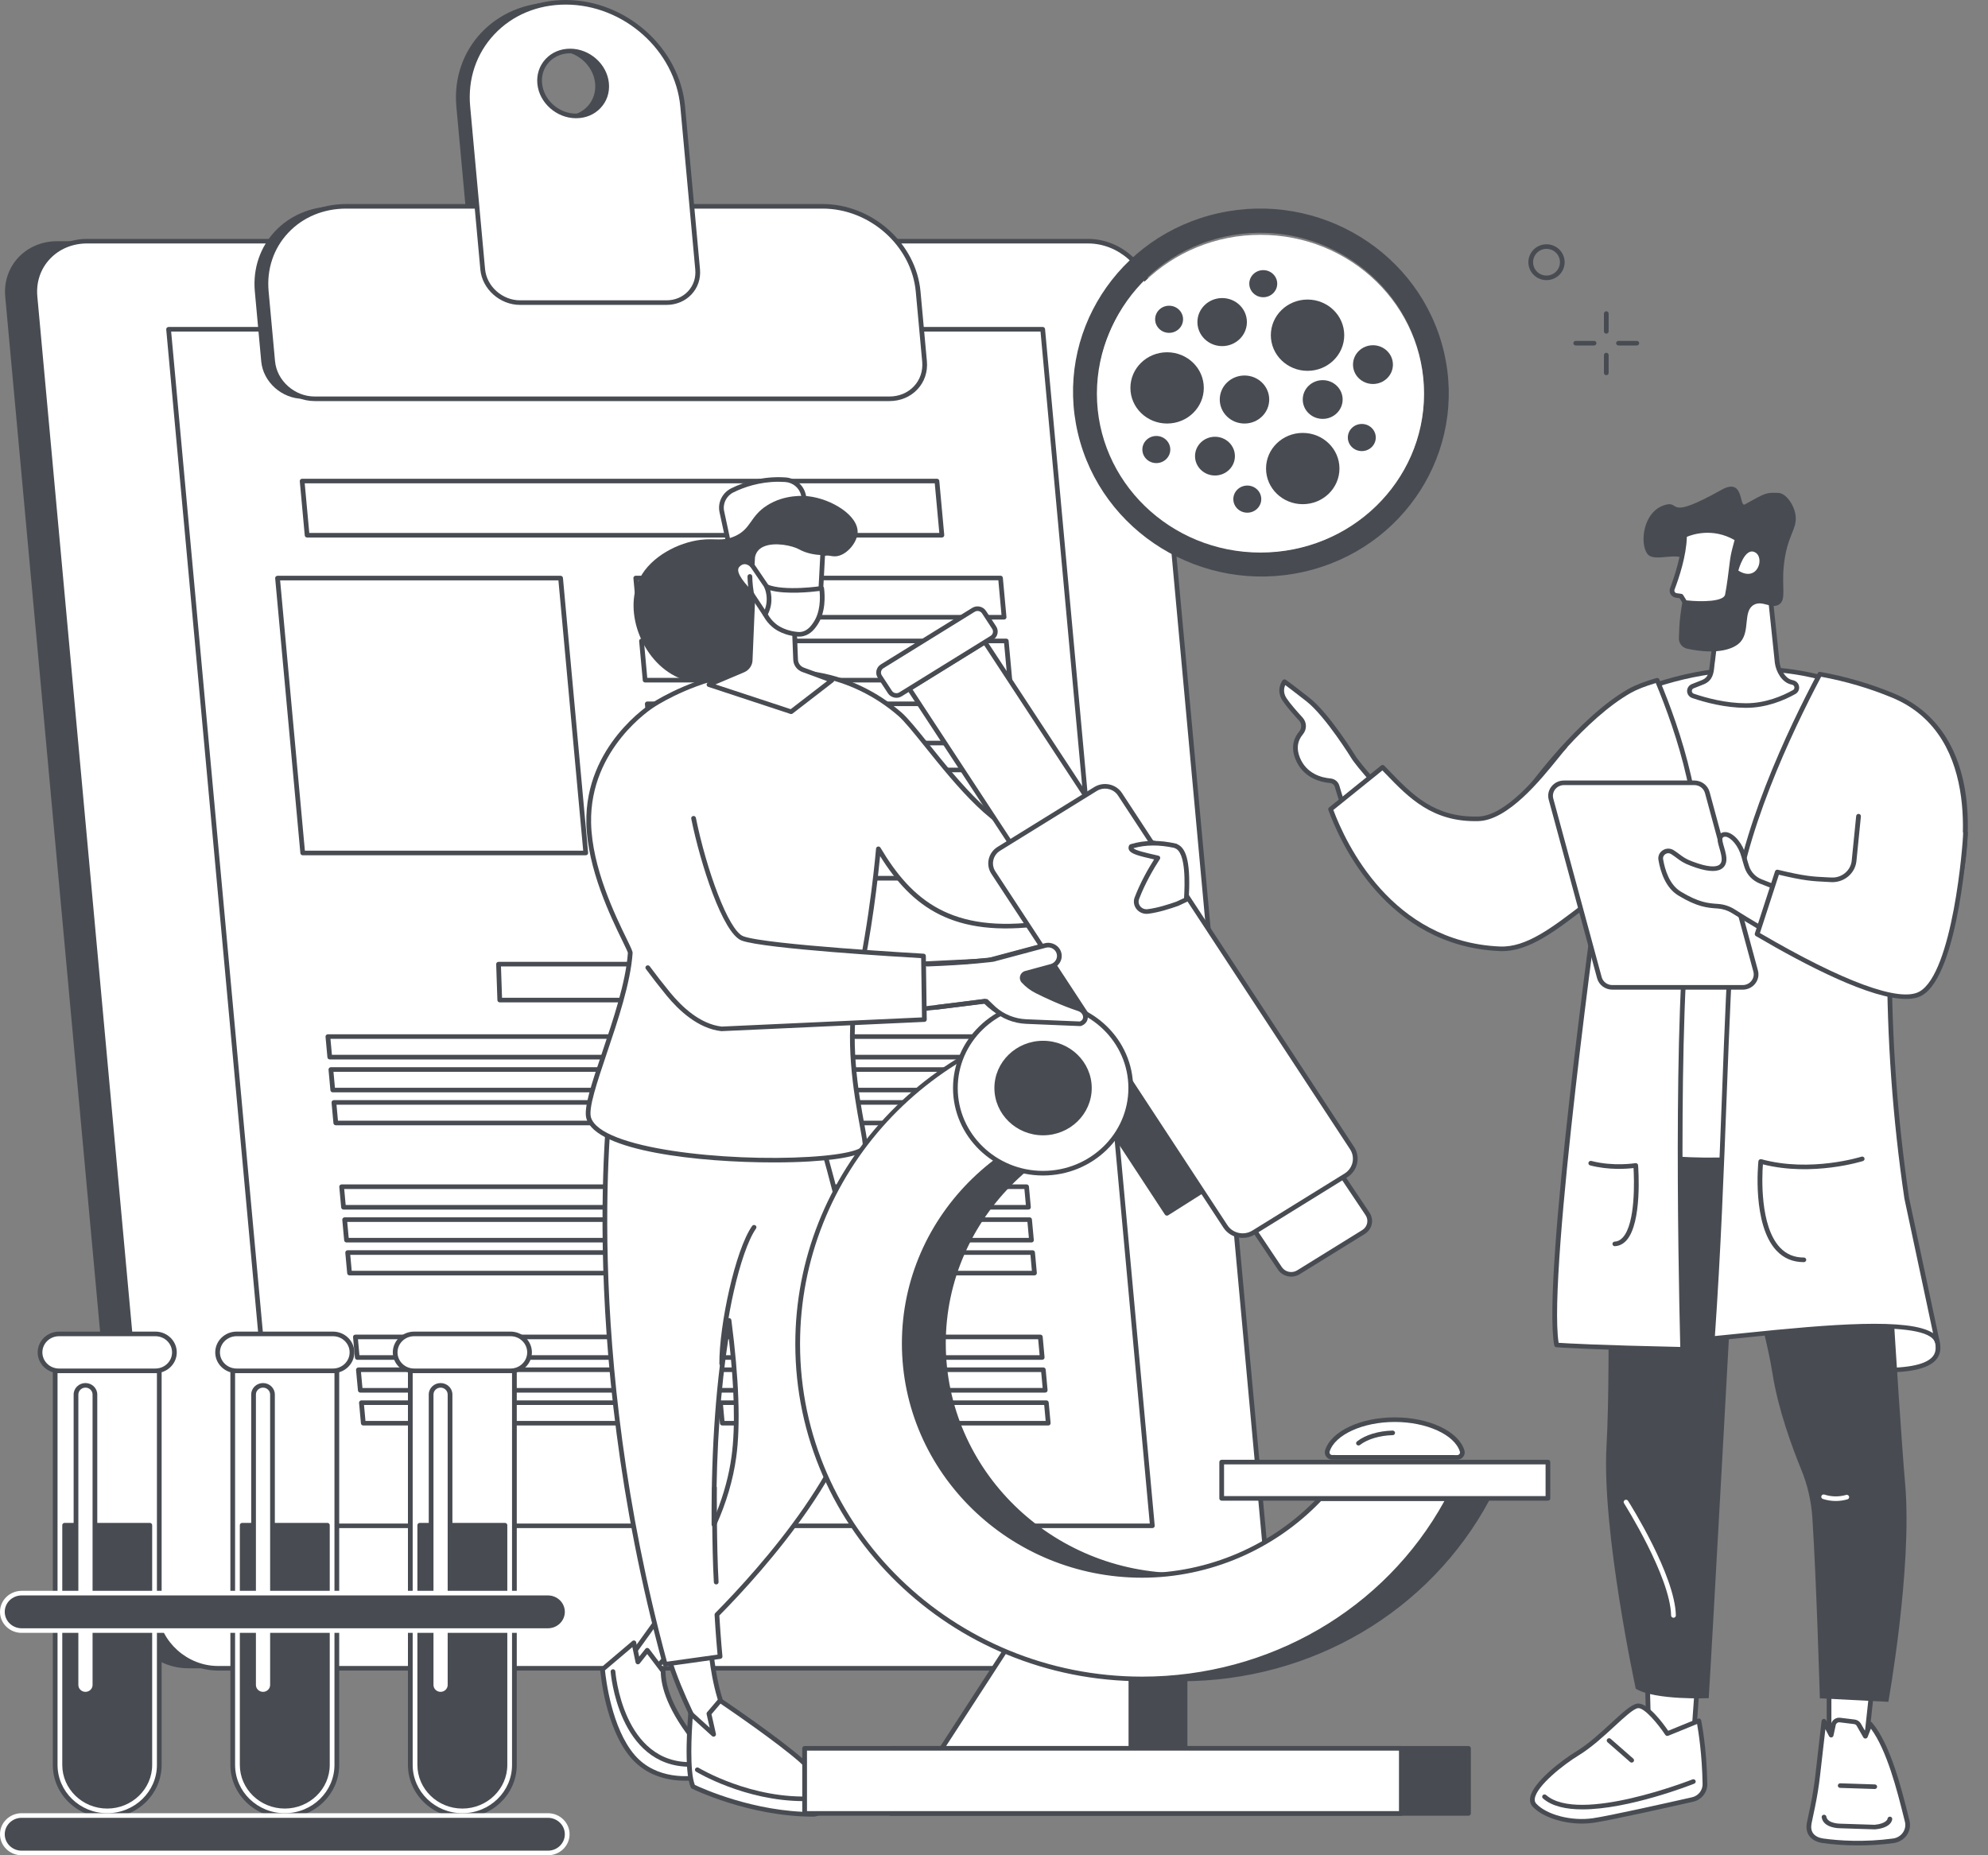 <svg width="75" height="70" viewBox="0 0 75 70" fill="none" xmlns="http://www.w3.org/2000/svg">
<rect x="0" y="0" width="75" height="70" fill="#808080" stroke="none"/>
<path d="M2.162 9.1H39.927C41.119 9.1 42.171 10.038 42.277 11.195L46.827 60.85C46.933 62.007 46.053 62.945 44.862 62.945H7.097C5.905 62.945 4.854 62.007 4.748 60.85L0.197 11.195C0.091 10.038 0.971 9.1 2.162 9.1Z" fill="#484C52"/>
<path d="M3.285 9.1H41.05C42.241 9.1 43.293 10.038 43.399 11.195L47.949 60.85C48.056 62.007 47.176 62.945 45.984 62.945H8.219C7.028 62.945 5.976 62.007 5.87 60.85L1.32 11.195C1.214 10.038 2.093 9.1 3.285 9.1Z" fill="white"/>
<path d="M3.285 9.186C2.736 9.186 2.238 9.393 1.884 9.769C1.528 10.146 1.359 10.65 1.409 11.187L5.959 60.842C6.061 61.953 7.075 62.858 8.219 62.858H45.985C46.534 62.858 47.031 62.651 47.385 62.275C47.741 61.898 47.91 61.394 47.861 60.857L43.31 11.202C43.209 10.091 42.194 9.186 41.05 9.186H3.285ZM45.985 63.031H8.219C6.985 63.031 5.891 62.056 5.781 60.857L1.231 11.202C1.177 10.617 1.362 10.066 1.753 9.652C2.141 9.24 2.685 9.013 3.285 9.013H41.05C42.285 9.013 43.378 9.988 43.488 11.187L48.038 60.842C48.092 61.427 47.907 61.978 47.517 62.392C47.129 62.804 46.584 63.031 45.985 63.031Z" fill="#484C52"/>
<path d="M10.497 57.57H43.474L39.337 12.424H6.359L10.497 57.57Z" fill="white"/>
<path d="M10.579 57.483H43.377L39.255 12.51H6.457L10.579 57.483ZM43.474 57.656H10.497C10.451 57.656 10.412 57.622 10.408 57.578L6.271 12.431C6.269 12.407 6.277 12.383 6.294 12.365C6.311 12.347 6.335 12.336 6.36 12.336H39.337C39.383 12.336 39.422 12.371 39.426 12.416L43.563 57.562C43.565 57.586 43.557 57.61 43.54 57.628C43.523 57.646 43.499 57.656 43.474 57.656Z" fill="#484C52"/>
<path d="M11.668 20.108H35.437L35.265 18.237H11.496L11.668 20.108ZM35.534 20.281H11.586C11.54 20.281 11.501 20.247 11.497 20.202L11.31 18.158C11.308 18.133 11.316 18.109 11.333 18.091C11.35 18.074 11.374 18.063 11.399 18.063H35.347C35.393 18.063 35.432 18.098 35.436 18.142L35.623 20.187C35.625 20.211 35.617 20.235 35.6 20.253C35.583 20.271 35.559 20.281 35.534 20.281Z" fill="#484C52"/>
<path d="M11.502 32.096H22.002L21.067 21.898H10.568L11.502 32.096ZM22.099 32.27H11.421C11.374 32.27 11.336 32.236 11.332 32.191L10.381 21.819C10.379 21.795 10.387 21.771 10.404 21.753C10.421 21.735 10.445 21.724 10.47 21.724H21.149C21.195 21.724 21.233 21.759 21.238 21.804L22.188 32.175C22.19 32.2 22.182 32.224 22.165 32.242C22.148 32.26 22.124 32.27 22.099 32.27Z" fill="#484C52"/>
<path d="M24.202 23.202H37.783L37.664 21.895H24.082L24.202 23.202ZM37.881 23.375H24.12C24.074 23.375 24.035 23.341 24.032 23.296L23.896 21.816C23.894 21.792 23.902 21.768 23.919 21.75C23.936 21.732 23.96 21.721 23.985 21.721H37.745C37.791 21.721 37.83 21.756 37.834 21.801L37.97 23.28C37.972 23.305 37.964 23.329 37.947 23.347C37.93 23.365 37.906 23.375 37.881 23.375Z" fill="#484C52"/>
<path d="M24.419 25.576H38.001L37.881 24.27H24.3L24.419 25.576ZM38.098 25.75H24.338C24.291 25.75 24.253 25.716 24.249 25.671L24.113 24.191C24.111 24.166 24.119 24.142 24.136 24.124C24.153 24.106 24.177 24.096 24.202 24.096H37.963C38.009 24.096 38.047 24.13 38.052 24.175L38.187 25.655C38.189 25.68 38.181 25.704 38.164 25.722C38.147 25.74 38.123 25.75 38.098 25.75Z" fill="#484C52"/>
<path d="M24.637 27.948H38.218L38.098 26.641H24.517L24.637 27.948ZM38.315 28.121H24.555C24.509 28.121 24.47 28.087 24.466 28.042L24.33 26.562C24.328 26.538 24.337 26.513 24.354 26.496C24.37 26.478 24.394 26.468 24.419 26.468H38.18C38.226 26.468 38.265 26.502 38.269 26.546L38.404 28.027C38.406 28.051 38.398 28.075 38.381 28.093C38.365 28.111 38.341 28.121 38.315 28.121Z" fill="#484C52"/>
<path d="M24.803 30.444H38.384L38.264 29.137H24.683L24.803 30.444ZM38.481 30.617H24.721C24.675 30.617 24.636 30.583 24.632 30.538L24.496 29.058C24.494 29.034 24.503 29.009 24.52 28.991C24.536 28.974 24.56 28.964 24.585 28.964H38.346C38.392 28.964 38.431 28.998 38.435 29.042L38.57 30.523C38.572 30.547 38.564 30.571 38.547 30.589C38.531 30.607 38.507 30.617 38.481 30.617Z" fill="#484C52"/>
<path d="M24.909 33.049H38.49L38.37 31.742H24.789L24.909 33.049ZM38.588 33.223H24.827C24.781 33.223 24.743 33.188 24.738 33.144L24.603 31.663C24.601 31.639 24.609 31.615 24.626 31.597C24.643 31.579 24.667 31.569 24.692 31.569H38.452C38.498 31.569 38.537 31.604 38.541 31.648L38.677 33.128C38.679 33.153 38.671 33.176 38.654 33.194C38.637 33.212 38.613 33.223 38.588 33.223Z" fill="#484C52"/>
<path d="M26.066 39.799H38.183L38.128 39.198H26.011L26.066 39.799ZM38.281 39.973H25.985C25.938 39.973 25.9 39.938 25.896 39.894L25.825 39.118C25.822 39.094 25.831 39.07 25.848 39.052C25.864 39.034 25.888 39.024 25.913 39.024H38.21C38.256 39.024 38.294 39.058 38.299 39.103L38.37 39.878C38.372 39.903 38.363 39.926 38.347 39.944C38.33 39.962 38.306 39.973 38.281 39.973Z" fill="#484C52"/>
<path d="M26.18 41.042H38.297L38.242 40.44H26.125L26.18 41.042ZM38.394 41.215H26.098C26.052 41.215 26.014 41.18 26.009 41.136L25.938 40.361C25.936 40.337 25.945 40.312 25.961 40.294C25.978 40.276 26.002 40.267 26.027 40.267H38.323C38.37 40.267 38.408 40.301 38.412 40.345L38.483 41.12C38.486 41.145 38.477 41.169 38.461 41.187C38.444 41.205 38.419 41.215 38.394 41.215Z" fill="#484C52"/>
<path d="M26.294 42.284H38.41L38.355 41.682H26.239L26.294 42.284ZM38.508 42.457H26.212C26.166 42.457 26.127 42.423 26.123 42.378L26.052 41.603C26.05 41.579 26.058 41.555 26.075 41.537C26.092 41.519 26.116 41.509 26.141 41.509H38.437C38.483 41.509 38.522 41.543 38.526 41.588L38.597 42.362C38.599 42.387 38.591 42.411 38.574 42.429C38.557 42.447 38.533 42.457 38.508 42.457Z" fill="#484C52"/>
<path d="M26.585 45.463H38.702L38.647 44.862H26.53L26.585 45.463ZM38.8 45.637H26.504C26.457 45.637 26.419 45.603 26.415 45.558L26.344 44.783C26.341 44.758 26.35 44.734 26.367 44.716C26.384 44.698 26.407 44.688 26.433 44.688H38.729C38.775 44.688 38.813 44.722 38.818 44.767L38.889 45.542C38.891 45.567 38.883 45.591 38.866 45.609C38.849 45.626 38.825 45.637 38.8 45.637Z" fill="#484C52"/>
<path d="M26.699 46.706H38.816L38.761 46.104H26.644L26.699 46.706ZM38.913 46.879H26.617C26.571 46.879 26.532 46.845 26.528 46.8L26.457 46.025C26.455 46.001 26.464 45.977 26.48 45.959C26.497 45.941 26.521 45.931 26.546 45.931H38.842C38.889 45.931 38.927 45.965 38.931 46.01L39.002 46.785C39.005 46.809 38.996 46.833 38.98 46.851C38.962 46.869 38.938 46.879 38.913 46.879Z" fill="#484C52"/>
<path d="M26.813 47.948H38.929L38.875 47.346H26.758L26.813 47.948ZM39.027 48.121H26.731C26.685 48.121 26.646 48.087 26.642 48.042L26.571 47.267C26.569 47.243 26.577 47.219 26.594 47.201C26.611 47.183 26.635 47.173 26.66 47.173H38.956C39.002 47.173 39.041 47.207 39.045 47.252L39.116 48.027C39.118 48.051 39.11 48.075 39.093 48.093C39.076 48.111 39.052 48.121 39.027 48.121Z" fill="#484C52"/>
<path d="M27.104 51.131H39.221L39.166 50.529H27.049L27.104 51.131ZM39.319 51.305H27.023C26.976 51.305 26.938 51.27 26.934 51.225L26.863 50.45C26.86 50.426 26.869 50.402 26.886 50.384C26.903 50.366 26.927 50.356 26.952 50.356H39.248C39.294 50.356 39.333 50.391 39.337 50.435L39.407 51.21C39.41 51.234 39.402 51.258 39.385 51.276C39.368 51.294 39.344 51.305 39.319 51.305Z" fill="#484C52"/>
<path d="M27.218 52.369H39.335L39.28 51.768H27.163L27.218 52.369ZM39.432 52.543H27.136C27.09 52.543 27.052 52.508 27.047 52.464L26.976 51.689C26.974 51.664 26.983 51.641 26.999 51.623C27.016 51.605 27.04 51.594 27.065 51.594H39.361C39.407 51.594 39.446 51.629 39.45 51.673L39.521 52.449C39.524 52.473 39.515 52.497 39.498 52.515C39.481 52.533 39.458 52.543 39.432 52.543Z" fill="#484C52"/>
<path d="M27.332 53.611H39.449L39.394 53.01H27.277L27.332 53.611ZM39.547 53.785H27.25C27.204 53.785 27.165 53.751 27.161 53.706L27.09 52.931C27.088 52.907 27.096 52.883 27.113 52.865C27.13 52.847 27.154 52.837 27.179 52.837H39.475C39.521 52.837 39.56 52.871 39.564 52.916L39.635 53.691C39.638 53.715 39.629 53.739 39.612 53.757C39.595 53.775 39.571 53.785 39.547 53.785Z" fill="#484C52"/>
<path d="M12.522 39.799H24.639L24.584 39.197H12.467L12.522 39.799ZM24.737 39.973H12.441C12.394 39.973 12.356 39.938 12.352 39.894L12.281 39.118C12.278 39.094 12.287 39.07 12.304 39.052C12.321 39.034 12.345 39.024 12.37 39.024H24.666C24.712 39.024 24.751 39.058 24.755 39.103L24.826 39.878C24.828 39.902 24.82 39.926 24.803 39.944C24.786 39.962 24.762 39.973 24.737 39.973Z" fill="#484C52"/>
<path d="M12.636 41.041H24.753L24.698 40.44H12.581L12.636 41.041ZM24.85 41.215H12.554C12.508 41.215 12.469 41.18 12.465 41.136L12.394 40.361C12.392 40.337 12.401 40.312 12.418 40.294C12.434 40.276 12.458 40.266 12.483 40.266H24.779C24.826 40.266 24.864 40.301 24.868 40.345L24.939 41.12C24.942 41.145 24.933 41.169 24.916 41.187C24.899 41.205 24.875 41.215 24.85 41.215Z" fill="#484C52"/>
<path d="M12.75 42.283H24.867L24.812 41.682H12.695L12.75 42.283ZM24.964 42.457H12.668C12.622 42.457 12.583 42.423 12.579 42.378L12.508 41.603C12.506 41.579 12.514 41.555 12.531 41.537C12.548 41.519 12.572 41.508 12.597 41.508H24.893C24.939 41.508 24.978 41.543 24.982 41.588L25.053 42.362C25.055 42.387 25.047 42.411 25.03 42.429C25.013 42.447 24.989 42.457 24.964 42.457Z" fill="#484C52"/>
<path d="M13.041 45.463H25.158L25.103 44.862H12.986L13.041 45.463ZM25.256 45.637H12.96C12.913 45.637 12.875 45.602 12.871 45.557L12.8 44.783C12.797 44.758 12.806 44.734 12.823 44.716C12.84 44.698 12.864 44.688 12.889 44.688H25.185C25.231 44.688 25.27 44.722 25.274 44.767L25.345 45.542C25.347 45.566 25.338 45.59 25.322 45.608C25.305 45.626 25.281 45.637 25.256 45.637Z" fill="#484C52"/>
<path d="M13.155 46.706H25.272L25.217 46.104H13.1L13.155 46.706ZM25.369 46.879H13.073C13.027 46.879 12.989 46.844 12.984 46.8L12.913 46.025C12.911 46.001 12.92 45.977 12.936 45.959C12.953 45.941 12.977 45.93 13.002 45.93H25.298C25.345 45.93 25.383 45.965 25.387 46.01L25.458 46.784C25.461 46.809 25.452 46.833 25.435 46.851C25.419 46.869 25.395 46.879 25.369 46.879Z" fill="#484C52"/>
<path d="M13.269 47.948H25.386L25.331 47.346H13.214L13.269 47.948ZM25.483 48.121H13.187C13.141 48.121 13.102 48.087 13.098 48.042L13.027 47.267C13.025 47.243 13.033 47.219 13.05 47.201C13.067 47.183 13.091 47.172 13.116 47.172H25.412C25.459 47.172 25.497 47.207 25.501 47.252L25.572 48.027C25.574 48.051 25.566 48.075 25.549 48.093C25.532 48.111 25.508 48.121 25.483 48.121Z" fill="#484C52"/>
<path d="M13.56 51.131H25.677L25.622 50.53H13.505L13.56 51.131ZM25.775 51.305H13.479C13.432 51.305 13.394 51.27 13.39 51.225L13.319 50.45C13.316 50.426 13.325 50.402 13.342 50.384C13.359 50.366 13.383 50.356 13.408 50.356H25.704C25.75 50.356 25.789 50.391 25.793 50.435L25.864 51.21C25.866 51.235 25.858 51.259 25.841 51.276C25.824 51.294 25.8 51.305 25.775 51.305Z" fill="#484C52"/>
<path d="M13.674 52.37H25.791L25.736 51.768H13.619L13.674 52.37ZM25.889 52.543H13.592C13.546 52.543 13.508 52.508 13.504 52.464L13.432 51.689C13.43 51.665 13.439 51.641 13.456 51.623C13.472 51.605 13.496 51.595 13.521 51.595H25.817C25.864 51.595 25.902 51.629 25.906 51.673L25.977 52.449C25.98 52.473 25.971 52.497 25.954 52.515C25.938 52.533 25.913 52.543 25.889 52.543Z" fill="#484C52"/>
<path d="M13.788 53.612H25.905L25.85 53.01H13.733L13.788 53.612ZM26.002 53.785H13.706C13.66 53.785 13.621 53.751 13.617 53.706L13.546 52.931C13.544 52.907 13.552 52.883 13.569 52.865C13.586 52.847 13.61 52.837 13.635 52.837H25.931C25.977 52.837 26.016 52.871 26.02 52.916L26.091 53.691C26.093 53.715 26.085 53.739 26.068 53.757C26.051 53.775 26.027 53.785 26.002 53.785Z" fill="#484C52"/>
<path d="M18.94 37.647H31.058L31.018 36.464H18.9L18.94 37.647ZM31.15 37.82H18.854C18.806 37.82 18.766 37.783 18.765 37.736L18.719 36.38C18.718 36.357 18.727 36.334 18.744 36.317C18.761 36.3 18.784 36.291 18.808 36.291H31.104C31.152 36.291 31.192 36.328 31.194 36.374L31.239 37.731C31.24 37.755 31.231 37.777 31.214 37.794C31.197 37.811 31.174 37.82 31.15 37.82Z" fill="#484C52"/>
<path d="M11.438 15.047H33.124C33.927 15.047 34.519 14.415 34.448 13.635L34.206 10.999C34.044 9.224 32.43 7.785 30.602 7.785H12.629C10.801 7.785 9.451 9.224 9.614 10.999L9.855 13.635C9.927 14.415 10.635 15.047 11.438 15.047Z" fill="#484C52"/>
<path d="M19.929 3.15C19.867 2.474 20.382 1.925 21.078 1.925C21.775 1.925 22.39 2.474 22.452 3.15C22.514 3.827 21.999 4.375 21.303 4.375C20.606 4.375 19.991 3.827 19.929 3.15ZM17.217 4.025L17.78 10.165C17.843 10.857 18.472 11.418 19.185 11.418H24.711C25.424 11.418 25.95 10.857 25.887 10.165L25.324 4.025C25.125 1.851 23.149 0.088 20.91 0.088C18.671 0.088 17.018 1.851 17.217 4.025Z" fill="#484C52"/>
<path d="M11.87 15.047H33.556C34.358 15.047 34.951 14.415 34.879 13.635L34.638 10.999C34.475 9.224 32.861 7.785 31.034 7.785H13.061C11.233 7.785 9.883 9.224 10.046 10.999L10.287 13.635C10.358 14.415 11.067 15.047 11.87 15.047Z" fill="white"/>
<path d="M13.061 7.871C12.204 7.871 11.429 8.194 10.877 8.78C10.321 9.369 10.058 10.155 10.134 10.991L10.376 13.627C10.443 14.362 11.113 14.96 11.87 14.96H33.556C33.917 14.96 34.245 14.823 34.478 14.576C34.712 14.328 34.823 13.996 34.791 13.643L34.549 11.007C34.391 9.278 32.814 7.871 31.034 7.871H13.061ZM33.556 15.133H11.87C11.023 15.133 10.274 14.465 10.198 13.643L9.957 11.007C9.875 10.121 10.155 9.289 10.745 8.663C11.331 8.041 12.154 7.698 13.061 7.698H31.034C32.904 7.698 34.56 9.175 34.727 10.991L34.968 13.627C35.005 14.03 34.878 14.408 34.609 14.693C34.342 14.977 33.968 15.133 33.556 15.133Z" fill="#484C52"/>
<path d="M20.361 3.15C20.299 2.474 20.813 1.925 21.51 1.925C22.206 1.925 22.821 2.474 22.883 3.15C22.945 3.827 22.431 4.375 21.734 4.375C21.038 4.375 20.423 3.827 20.361 3.15ZM17.649 4.025L18.211 10.165C18.275 10.857 18.904 11.418 19.617 11.418H25.143C25.856 11.418 26.382 10.857 26.319 10.165L25.756 4.025C25.557 1.851 23.58 0.088 21.341 0.088C19.103 0.088 17.449 1.851 17.649 4.025Z" fill="white"/>
<path d="M21.51 2.011C21.199 2.011 20.918 2.128 20.718 2.34C20.517 2.553 20.422 2.838 20.45 3.141C20.508 3.773 21.084 4.287 21.734 4.287C22.045 4.287 22.326 4.17 22.526 3.958C22.727 3.745 22.822 3.46 22.794 3.157C22.736 2.525 22.16 2.011 21.51 2.011ZM21.734 4.461C20.994 4.461 20.338 3.876 20.272 3.157C20.24 2.804 20.352 2.472 20.587 2.223C20.821 1.974 21.148 1.837 21.51 1.837C22.25 1.837 22.906 2.423 22.972 3.141C23.005 3.494 22.893 3.826 22.657 4.075C22.423 4.324 22.096 4.461 21.734 4.461ZM21.341 0.173C20.287 0.173 19.332 0.571 18.652 1.293C17.968 2.019 17.643 2.986 17.738 4.016L18.3 10.156C18.36 10.803 18.95 11.331 19.617 11.331H25.143C25.461 11.331 25.749 11.211 25.954 10.993C26.16 10.774 26.258 10.483 26.23 10.171L25.667 4.032C25.472 1.904 23.532 0.173 21.341 0.173ZM25.143 11.504H19.617C18.86 11.504 18.19 10.906 18.122 10.171L17.56 4.032C17.461 2.953 17.802 1.938 18.52 1.176C19.234 0.418 20.236 0 21.341 0C23.622 0 25.642 1.802 25.845 4.016L26.408 10.156C26.441 10.516 26.326 10.855 26.086 11.11C25.847 11.364 25.512 11.504 25.143 11.504Z" fill="#484C52"/>
<path d="M60.599 12.59C60.55 12.59 60.51 12.551 60.51 12.503V11.831C60.51 11.783 60.55 11.744 60.599 11.744C60.649 11.744 60.689 11.783 60.689 11.831V12.503C60.689 12.551 60.649 12.59 60.599 12.59Z" fill="#484C52"/>
<path d="M60.599 14.156C60.55 14.156 60.51 14.118 60.51 14.069V13.397C60.51 13.349 60.55 13.31 60.599 13.31C60.649 13.31 60.689 13.349 60.689 13.397V14.069C60.689 14.118 60.649 14.156 60.599 14.156Z" fill="#484C52"/>
<path d="M60.139 13.035H59.446C59.397 13.035 59.357 12.996 59.357 12.948C59.357 12.9 59.397 12.862 59.446 12.862H60.139C60.188 12.862 60.228 12.9 60.228 12.948C60.228 12.996 60.188 13.035 60.139 13.035Z" fill="#484C52"/>
<path d="M61.752 13.035H61.06C61.01 13.035 60.97 12.996 60.97 12.948C60.97 12.9 61.01 12.862 61.06 12.862H61.752C61.802 12.862 61.841 12.9 61.841 12.948C61.841 12.996 61.802 13.035 61.752 13.035Z" fill="#484C52"/>
<path d="M58.344 9.389C58.275 9.389 58.206 9.404 58.141 9.432C57.885 9.544 57.768 9.842 57.881 10.096C57.936 10.221 58.037 10.316 58.164 10.364C58.289 10.411 58.425 10.407 58.548 10.354C58.804 10.242 58.92 9.944 58.807 9.69C58.752 9.565 58.651 9.471 58.524 9.422C58.465 9.401 58.405 9.389 58.344 9.389ZM58.344 10.57C58.262 10.57 58.179 10.555 58.1 10.525C57.927 10.46 57.791 10.332 57.717 10.165C57.566 9.824 57.723 9.424 58.068 9.274C58.234 9.202 58.419 9.197 58.589 9.261C58.761 9.326 58.897 9.454 58.971 9.621C59.123 9.962 58.965 10.362 58.62 10.512C58.532 10.551 58.438 10.57 58.344 10.57Z" fill="#484C52"/>
<path d="M25.82 59.696C25.768 59.774 23.802 62.505 23.802 62.505C23.802 62.505 23.852 63.2 24.361 63.336L26.7 60.878L25.82 59.696Z" fill="white"/>
<path d="M23.894 62.527C23.91 62.648 23.991 63.105 24.335 63.235L26.584 60.871L25.822 59.846C25.482 60.322 24.086 62.261 23.894 62.527ZM24.361 63.422C24.354 63.422 24.346 63.421 24.338 63.419C23.774 63.269 23.715 62.541 23.713 62.51C23.712 62.49 23.717 62.471 23.729 62.454C24.409 61.51 25.705 59.709 25.745 59.648C25.761 59.624 25.788 59.609 25.817 59.609C25.85 59.607 25.875 59.621 25.892 59.645L26.772 60.827C26.797 60.86 26.794 60.906 26.765 60.936L24.427 63.394C24.41 63.412 24.386 63.422 24.361 63.422Z" fill="#484C52"/>
<path d="M22.731 62.984C22.731 62.984 22.898 65.14 23.879 66.275C24.859 67.409 26.432 67.046 26.432 67.046C26.432 67.046 26.551 66.087 26.347 65.837C26.143 65.588 25.015 64.254 25.018 63.055L24.419 62.262L24.065 62.707L23.914 61.98L22.731 62.984Z" fill="white"/>
<path d="M22.824 63.022C22.854 63.329 23.072 65.207 23.947 66.221C24.774 67.178 26.058 67.025 26.351 66.976C26.39 66.612 26.402 66.045 26.277 65.893L26.256 65.866C25.176 64.552 24.936 63.632 24.929 63.085L24.417 62.408L24.136 62.762C24.114 62.789 24.079 62.801 24.045 62.793C24.011 62.785 23.985 62.759 23.978 62.726L23.857 62.146L22.824 63.022ZM25.852 67.188C25.284 67.188 24.43 67.049 23.81 66.332C22.823 65.189 22.649 63.081 22.642 62.992C22.64 62.965 22.651 62.938 22.672 62.92L23.855 61.917C23.879 61.897 23.912 61.89 23.943 61.9C23.973 61.91 23.995 61.935 24.001 61.965L24.114 62.505L24.348 62.211C24.365 62.189 24.39 62.177 24.42 62.177C24.448 62.177 24.474 62.191 24.491 62.212L25.09 63.005C25.101 63.02 25.108 63.038 25.107 63.057C25.106 63.573 25.328 64.46 26.395 65.758L26.417 65.785C26.638 66.055 26.533 66.957 26.521 67.059C26.516 67.095 26.489 67.124 26.453 67.132C26.447 67.134 26.204 67.188 25.852 67.188Z" fill="#484C52"/>
<path d="M23.127 63.068C23.127 63.068 23.381 66.65 26.118 66.573L23.127 63.068Z" fill="white"/>
<path d="M26.031 66.66C23.323 66.66 23.04 63.11 23.037 63.073C23.034 63.026 23.071 62.984 23.12 62.981C23.169 62.978 23.212 63.014 23.215 63.062C23.218 63.096 23.496 66.56 26.115 66.485C26.164 66.484 26.205 66.522 26.207 66.57C26.208 66.617 26.17 66.657 26.12 66.659C26.091 66.659 26.061 66.66 26.031 66.66Z" fill="#484C52"/>
<path d="M26.811 62.037C26.8 62.154 26.924 63.791 27.447 64.818C27.447 64.818 27.205 65.572 26.466 65.437C26.466 65.437 25.331 63.338 25.093 61.979L26.811 62.037Z" fill="white"/>
<path d="M26.526 65.361C27.075 65.437 27.3 64.957 27.351 64.827C26.893 63.902 26.739 62.511 26.723 62.124L25.201 62.072C25.451 63.301 26.376 65.079 26.526 65.361ZM26.64 65.543C26.581 65.543 26.517 65.537 26.45 65.525C26.424 65.52 26.401 65.504 26.388 65.48C26.341 65.394 25.244 63.353 25.006 61.997C25.001 61.971 25.009 61.945 25.026 61.925C25.044 61.905 25.07 61.895 25.097 61.895L26.815 61.953C26.839 61.954 26.862 61.965 26.878 61.983C26.895 62.001 26.902 62.025 26.9 62.048C26.893 62.132 27.004 63.754 27.527 64.783C27.537 64.803 27.539 64.826 27.532 64.847C27.53 64.854 27.301 65.543 26.64 65.543Z" fill="#484C52"/>
<path d="M26.055 64.654C26.055 64.654 25.867 66.801 26.145 67.409C26.145 67.409 28.248 68.46 30.689 68.457C30.863 68.457 31.005 68.32 31.003 68.152C31 67.746 30.89 67.005 30.222 66.418C29.251 65.564 27.166 64.163 27.166 64.163L26.746 64.657L26.922 65.439L26.055 64.654Z" fill="white"/>
<path d="M26.214 67.345C26.473 67.469 28.445 68.369 30.679 68.369C30.743 68.369 30.804 68.349 30.85 68.304C30.892 68.263 30.914 68.209 30.913 68.152C30.91 67.772 30.808 67.05 30.162 66.481C29.303 65.727 27.547 64.527 27.182 64.279L26.842 64.679L27.009 65.42C27.017 65.457 27 65.495 26.966 65.514C26.932 65.533 26.889 65.528 26.861 65.502L26.13 64.84C26.093 65.356 26.009 66.836 26.214 67.345ZM30.679 68.543C28.248 68.543 26.125 67.496 26.103 67.485C26.085 67.476 26.071 67.462 26.062 67.443C25.779 66.822 25.958 64.735 25.966 64.646C25.969 64.613 25.991 64.585 26.023 64.573C26.054 64.561 26.09 64.567 26.116 64.59L26.773 65.186L26.658 64.675C26.652 64.649 26.659 64.622 26.677 64.601L27.097 64.107C27.127 64.072 27.179 64.065 27.217 64.091C27.238 64.105 29.317 65.505 30.281 66.353C30.979 66.966 31.089 67.742 31.092 68.15C31.093 68.254 31.052 68.352 30.977 68.426C30.9 68.501 30.798 68.543 30.689 68.543C30.686 68.543 30.683 68.543 30.679 68.543Z" fill="#484C52"/>
<path d="M26.308 66.773C26.308 66.773 28.308 68 30.701 67.86L26.308 66.773Z" fill="white"/>
<path d="M30.322 67.957C28.098 67.957 26.279 66.858 26.26 66.846C26.218 66.821 26.206 66.767 26.232 66.727C26.259 66.686 26.314 66.674 26.355 66.699C26.375 66.712 28.362 67.91 30.696 67.773C30.745 67.77 30.787 67.806 30.79 67.854C30.793 67.902 30.756 67.943 30.706 67.946C30.577 67.954 30.448 67.957 30.322 67.957Z" fill="#484C52"/>
<path d="M27.686 54.973C27.558 55.905 27.274 56.767 26.936 57.523C26.923 55.206 27.04 52.398 27.503 49.818C27.733 51.586 27.881 53.554 27.686 54.973ZM32.547 51.601C32.536 47.246 30.222 40.634 30.222 40.634L29.277 40.781L29.323 40.376L23.122 40.634C23.122 40.634 21.657 50.177 25.094 62.793L27.166 62.504C27.166 62.504 27.106 61.909 27.047 60.922C28.766 59.184 32.556 54.968 32.547 51.601Z" fill="white"/>
<path d="M27.489 50.437C27.184 52.374 27.028 54.606 27.024 57.087C27.309 56.373 27.502 55.66 27.597 54.961C27.747 53.874 27.71 52.354 27.489 50.437ZM26.936 57.609C26.93 57.609 26.924 57.609 26.918 57.608C26.876 57.599 26.847 57.564 26.846 57.523C26.83 54.592 27.021 51.995 27.415 49.803C27.423 49.76 27.46 49.729 27.505 49.731C27.549 49.732 27.586 49.764 27.592 49.806C27.88 52.028 27.941 53.77 27.775 54.984C27.658 55.83 27.404 56.696 27.017 57.557C27.003 57.589 26.971 57.609 26.936 57.609ZM23.201 40.718C23.079 41.613 21.947 50.844 25.16 62.696L27.07 62.429C27.051 62.233 27.004 61.696 26.958 60.927C26.956 60.903 26.965 60.88 26.983 60.862C28.632 59.194 32.467 54.953 32.458 51.601C32.447 47.548 30.407 41.45 30.161 40.731L29.291 40.866C29.264 40.871 29.236 40.862 29.216 40.844C29.195 40.825 29.185 40.798 29.189 40.772L29.223 40.467L23.201 40.718ZM25.093 62.879C25.053 62.879 25.018 62.853 25.007 62.815C21.605 50.326 23.02 40.717 23.034 40.621C23.041 40.58 23.076 40.549 23.119 40.547L29.319 40.289C29.345 40.288 29.37 40.298 29.388 40.316C29.406 40.335 29.415 40.36 29.412 40.385L29.379 40.677L30.208 40.548C30.251 40.542 30.292 40.566 30.306 40.606C30.329 40.672 32.625 47.282 32.636 51.6C32.645 54.997 28.817 59.253 27.138 60.955C27.196 61.905 27.255 62.489 27.255 62.495C27.26 62.541 27.226 62.583 27.179 62.589L25.106 62.878C25.102 62.879 25.098 62.879 25.093 62.879Z" fill="#484C52"/>
<path d="M27.229 51.539C27.179 51.539 27.14 51.5 27.139 51.453C27.131 49.994 27.74 47.158 28.375 46.256C28.402 46.217 28.458 46.206 28.499 46.234C28.54 46.26 28.55 46.314 28.522 46.354C27.915 47.217 27.309 50.047 27.318 51.452C27.318 51.5 27.278 51.539 27.229 51.539C27.229 51.539 27.229 51.539 27.229 51.539Z" fill="#484C52"/>
<path d="M27.02 59.781C26.973 59.781 26.933 59.746 26.931 59.699C26.854 58.358 26.865 56.155 26.866 56.133C26.866 56.085 26.906 56.046 26.955 56.046C26.955 56.046 26.955 56.046 26.955 56.046C27.005 56.047 27.044 56.086 27.044 56.134C27.044 56.155 27.032 58.353 27.109 59.69C27.112 59.738 27.074 59.779 27.025 59.781C27.023 59.781 27.021 59.781 27.02 59.781Z" fill="#484C52"/>
<path d="M34.346 38.119C33.632 38.198 34.406 36.386 34.406 36.386L37.242 36.246L39.39 35.67C39.611 35.612 39.839 35.736 39.904 35.949C39.97 36.167 39.839 36.395 39.614 36.456L38.655 36.716C38.522 36.752 38.474 36.911 38.566 37.012C38.709 37.166 38.879 37.295 39.068 37.391C39.414 37.565 40.019 37.85 40.653 38.061C40.95 38.16 41.005 38.525 40.709 38.625L38.669 38.54C38.152 38.519 37.506 38.147 37.161 37.773C37.161 37.773 35.575 37.985 34.346 38.119Z" fill="white"/>
<path d="M37.161 37.686C37.186 37.686 37.21 37.696 37.227 37.715C37.547 38.061 38.175 38.432 38.673 38.453L40.694 38.537C40.8 38.495 40.816 38.417 40.816 38.374C40.816 38.29 40.756 38.186 40.624 38.142C40.003 37.937 39.413 37.662 39.027 37.467C38.828 37.367 38.65 37.233 38.499 37.068C38.436 36.999 38.413 36.904 38.44 36.814C38.468 36.725 38.539 36.657 38.631 36.632L39.59 36.372C39.676 36.349 39.747 36.295 39.79 36.219C39.833 36.144 39.843 36.056 39.818 35.973C39.767 35.806 39.586 35.707 39.413 35.754L37.266 36.329C37.26 36.331 37.253 36.332 37.247 36.332L34.467 36.47C34.263 36.964 34.02 37.77 34.188 37.986C34.207 38.011 34.243 38.043 34.336 38.033C35.55 37.9 37.133 37.688 37.148 37.687C37.153 37.686 37.157 37.686 37.161 37.686ZM40.709 38.711C40.707 38.711 40.706 38.711 40.705 38.711L38.665 38.626C38.117 38.603 37.475 38.223 37.127 37.864C36.856 37.9 35.456 38.084 34.356 38.205C34.187 38.224 34.094 38.153 34.045 38.09C33.754 37.715 34.264 36.491 34.323 36.353C34.336 36.322 34.367 36.301 34.401 36.3L37.228 36.159L39.366 35.587C39.631 35.515 39.911 35.666 39.989 35.924C40.028 36.052 40.013 36.187 39.946 36.303C39.879 36.42 39.77 36.504 39.638 36.539L38.679 36.799C38.646 36.807 38.621 36.831 38.612 36.863C38.602 36.895 38.61 36.928 38.633 36.953C38.769 37.102 38.929 37.223 39.109 37.314C39.421 37.47 40.04 37.765 40.682 37.978C40.869 38.04 40.994 38.199 40.995 38.373C40.995 38.525 40.897 38.653 40.738 38.706C40.728 38.709 40.719 38.711 40.709 38.711Z" fill="#484C52"/>
<path d="M27.358 25.486C25.749 25.844 24.612 26.616 24.612 26.616C24.612 26.616 22.152 28.139 22.21 31.047C22.256 33.302 23.791 35.764 23.777 35.956C23.625 38.11 21.98 41.415 22.209 42.181C22.766 44.044 32.493 44.095 32.633 43.242C32.696 42.861 31.768 39.847 32.346 37.237C32.929 34.607 33.139 32.024 33.139 32.024C34.347 34.053 35.839 35.319 39.312 34.843C42.778 34.368 44.757 33.941 44.757 33.941L44.484 32.061C44.484 32.061 41.857 31.178 39.002 31.476C37.302 31.653 34.804 27.681 33.945 26.939C33.079 26.191 32.028 25.668 30.888 25.46C29.886 25.277 28.643 25.199 27.358 25.486Z" fill="white"/>
<path d="M27.378 25.571C25.806 25.921 24.674 26.68 24.663 26.688C24.636 26.705 22.243 28.223 22.3 31.046C22.334 32.737 23.215 34.548 23.639 35.418C23.815 35.78 23.871 35.898 23.866 35.964C23.787 37.095 23.308 38.512 22.886 39.762C22.53 40.819 22.193 41.816 22.295 42.159C22.652 43.351 27.412 43.838 30.531 43.649C32.085 43.555 32.528 43.333 32.545 43.229C32.559 43.144 32.505 42.848 32.436 42.474C32.224 41.317 31.828 39.164 32.259 37.22C32.834 34.626 33.047 32.044 33.05 32.019C33.052 31.981 33.081 31.949 33.119 31.941C33.156 31.933 33.196 31.949 33.216 31.982C34.41 33.986 35.901 35.224 39.3 34.759C42.338 34.342 44.251 33.958 44.657 33.874L44.403 32.128C44.023 32.009 41.596 31.294 39.012 31.563C38.972 31.567 38.931 31.57 38.89 31.57C37.626 31.57 36.055 29.617 34.899 28.179C34.478 27.655 34.115 27.203 33.885 27.005C33.013 26.252 31.971 25.748 30.872 25.547C29.639 25.321 28.463 25.33 27.378 25.571ZM29.189 43.859C26.404 43.859 22.493 43.444 22.124 42.207C22.006 41.813 22.32 40.884 22.717 39.708C23.135 38.468 23.61 37.062 23.688 35.952C23.683 35.913 23.583 35.708 23.478 35.492C23.049 34.611 22.156 32.778 22.121 31.049C22.062 28.127 24.539 26.559 24.564 26.544C24.572 26.538 25.731 25.76 27.338 25.402C28.447 25.155 29.647 25.146 30.905 25.376C32.036 25.583 33.108 26.102 34.004 26.876C34.245 27.084 34.596 27.52 35.04 28.072C36.142 29.443 37.807 31.515 38.993 31.391C41.834 31.095 44.487 31.972 44.513 31.98C44.545 31.991 44.568 32.018 44.572 32.05L44.845 33.93C44.852 33.975 44.822 34.017 44.776 34.026C44.756 34.031 42.755 34.461 39.325 34.93C35.96 35.391 34.411 34.228 33.203 32.301C33.132 33.031 32.903 35.14 32.434 37.256C32.01 39.167 32.401 41.298 32.612 42.443C32.698 42.915 32.739 43.147 32.721 43.257C32.674 43.547 31.941 43.738 30.543 43.822C30.145 43.846 29.684 43.859 29.189 43.859Z" fill="#484C52"/>
<path d="M25.791 26.826C25.791 26.826 24.039 27.549 23.114 30.489C22.604 32.111 22.697 34.425 25.214 37.501C25.718 38.116 26.425 38.728 27.223 38.816L34.874 38.466L34.84 36.066C34.84 36.066 28.907 35.734 28.015 35.405C27.225 35.114 26.081 31.325 25.962 29.465L25.791 26.826Z" fill="white"/>
<path d="M27.223 38.906C27.22 38.906 27.216 38.906 27.213 38.906C26.335 38.808 25.604 38.119 25.144 37.558C24.873 37.227 24.612 36.891 24.366 36.559C24.338 36.52 24.347 36.466 24.387 36.438C24.427 36.41 24.483 36.419 24.511 36.458C24.755 36.788 25.015 37.121 25.284 37.45C25.721 37.984 26.412 38.639 27.226 38.733L34.783 38.387L34.752 36.151C34.001 36.108 28.83 35.801 27.983 35.489C27.267 35.225 26.423 32.588 26.078 30.89C26.069 30.843 26.1 30.797 26.148 30.788C26.197 30.779 26.244 30.809 26.253 30.856C26.648 32.804 27.482 35.119 28.047 35.327C28.916 35.647 34.786 35.98 34.845 35.983C34.892 35.985 34.928 36.023 34.929 36.068L34.963 38.468C34.964 38.515 34.926 38.554 34.878 38.556L27.227 38.906C27.226 38.906 27.225 38.906 27.223 38.906Z" fill="#484C52"/>
<path d="M27.558 20.824L27.232 19.308C27.162 18.98 27.327 18.648 27.635 18.498C28.074 18.283 28.771 18.043 29.625 18.1C29.956 18.122 30.233 18.353 30.308 18.668L30.627 19.99L27.558 20.824Z" fill="white"/>
<path d="M29.37 18.177C28.648 18.177 28.058 18.387 27.675 18.575C27.404 18.707 27.258 19.001 27.32 19.289L27.626 20.715L30.521 19.928L30.222 18.686C30.155 18.407 29.912 18.205 29.619 18.186C29.534 18.18 29.451 18.177 29.37 18.177ZM27.558 20.91C27.542 20.91 27.526 20.906 27.512 20.898C27.491 20.885 27.476 20.865 27.471 20.841L27.145 19.324C27.067 18.96 27.252 18.587 27.595 18.42C28.04 18.202 28.755 17.954 29.631 18.013C30.003 18.038 30.31 18.292 30.396 18.647L30.714 19.969C30.725 20.014 30.697 20.06 30.651 20.073L27.582 20.907C27.574 20.909 27.566 20.91 27.558 20.91Z" fill="#484C52"/>
<path d="M30.478 18.722C30.352 18.708 29.61 18.641 28.938 19.07C28.284 19.486 28.345 19.959 27.717 20.233C27.247 20.439 27.005 20.3 26.438 20.367C25.594 20.467 24.567 20.992 24.141 21.809C23.473 23.085 24.266 25.089 25.727 25.623C26.674 25.97 27.591 25.585 27.776 25.503C28.217 25.306 28.653 24.753 29.527 23.647C30.431 22.502 30.883 21.93 30.895 21.44C30.896 21.369 30.893 21.11 31.057 21.003C31.198 20.911 31.343 21.001 31.526 20.99C31.915 20.968 32.323 20.501 32.354 20.118C32.409 19.458 31.366 18.816 30.478 18.722Z" fill="#484C52"/>
<path d="M30.015 24.891L29.973 23.808C30.86 23.818 30.962 22.34 30.962 22.34L31.041 20.858C31.041 20.858 30.562 20.864 30.19 20.653C29.819 20.441 28.552 20.213 28.396 21.011L28.377 21.33C28.377 21.33 28.101 21.038 27.827 21.33C27.554 21.622 28.196 22.238 28.354 22.403C28.354 22.403 28.369 22.448 28.402 22.522L28.302 24.913C28.295 25.076 28.192 25.221 28.038 25.286L26.748 25.834L29.847 26.855L31.381 25.671L30.298 25.273C30.133 25.213 30.022 25.062 30.015 24.891Z" fill="white"/>
<path d="M26.994 25.823L29.83 26.757L31.203 25.698L30.267 25.354C30.067 25.28 29.934 25.1 29.926 24.893L29.884 23.811C29.883 23.787 29.892 23.764 29.909 23.747C29.926 23.73 29.953 23.72 29.974 23.721C29.977 23.721 29.979 23.721 29.982 23.721C30.767 23.721 30.872 22.347 30.873 22.333L30.947 20.941C30.783 20.932 30.436 20.892 30.145 20.726C29.913 20.594 29.232 20.438 28.812 20.623C28.63 20.703 28.523 20.833 28.484 21.021L28.466 21.334C28.464 21.369 28.441 21.399 28.407 21.411C28.373 21.423 28.335 21.414 28.311 21.388C28.31 21.387 28.212 21.286 28.091 21.286C28.091 21.286 28.09 21.286 28.09 21.286C28.022 21.287 27.956 21.321 27.893 21.388C27.761 21.529 27.925 21.837 28.381 22.303L28.419 22.343C28.427 22.352 28.434 22.362 28.438 22.374C28.439 22.376 28.453 22.418 28.484 22.486C28.489 22.498 28.492 22.511 28.491 22.524L28.39 24.916C28.383 25.111 28.258 25.287 28.074 25.365L26.994 25.823ZM29.847 26.941C29.837 26.941 29.828 26.94 29.819 26.937L26.719 25.915C26.684 25.903 26.66 25.872 26.658 25.836C26.657 25.801 26.678 25.768 26.712 25.753L28.003 25.206C28.125 25.155 28.207 25.038 28.212 24.909L28.312 22.537C28.294 22.497 28.283 22.466 28.276 22.448L28.251 22.423C28.012 22.178 27.45 21.603 27.762 21.271C27.86 21.166 27.97 21.113 28.091 21.113H28.091C28.17 21.113 28.241 21.136 28.297 21.165L28.307 21.006C28.307 21.002 28.307 20.998 28.308 20.994C28.356 20.751 28.504 20.568 28.738 20.465C29.226 20.25 29.961 20.421 30.236 20.577C30.581 20.774 31.035 20.771 31.04 20.771C31.04 20.771 31.041 20.771 31.041 20.771C31.065 20.771 31.089 20.78 31.105 20.797C31.122 20.815 31.132 20.838 31.13 20.862L31.051 22.343C31.047 22.406 30.939 23.806 30.066 23.89L30.104 24.887C30.11 25.023 30.198 25.143 30.33 25.191L31.413 25.589C31.443 25.6 31.464 25.626 31.47 25.657C31.474 25.688 31.462 25.719 31.437 25.738L29.903 26.922C29.887 26.935 29.867 26.941 29.847 26.941Z" fill="#484C52"/>
<path d="M28.922 22.136C28.971 22.256 29.049 22.502 28.999 22.805C28.972 22.964 28.918 23.092 28.87 23.182C28.977 23.388 29.111 23.52 29.198 23.593C29.198 23.593 29.482 23.862 30.026 23.924C30.14 23.937 30.203 23.938 30.288 23.918C30.541 23.857 30.683 23.649 30.762 23.533C31.094 23.046 31.02 22.363 31 22.198C31 22.198 29.597 22.411 28.922 22.136Z" fill="white"/>
<path d="M28.969 23.18C29.045 23.314 29.141 23.43 29.256 23.527C29.263 23.533 29.532 23.78 30.036 23.837C30.148 23.851 30.197 23.849 30.267 23.833C30.485 23.78 30.612 23.595 30.687 23.485C30.95 23.1 30.946 22.575 30.92 22.297C30.621 22.335 29.677 22.438 29.06 22.273C29.099 22.421 29.121 22.609 29.087 22.818C29.066 22.943 29.026 23.064 28.969 23.18ZM30.155 24.02C30.113 24.02 30.068 24.016 30.015 24.01C29.447 23.945 29.148 23.666 29.136 23.655C28.996 23.538 28.878 23.39 28.789 23.22C28.776 23.195 28.777 23.166 28.79 23.141C28.849 23.03 28.89 22.912 28.91 22.791C28.953 22.53 28.895 22.308 28.838 22.167C28.825 22.135 28.833 22.098 28.859 22.073C28.885 22.049 28.923 22.042 28.956 22.055C29.6 22.318 30.971 22.115 30.985 22.112C31.009 22.109 31.033 22.115 31.053 22.129C31.072 22.143 31.084 22.164 31.088 22.187C31.121 22.447 31.163 23.102 30.836 23.581C30.752 23.704 30.596 23.932 30.309 24.001C30.254 24.014 30.206 24.02 30.155 24.02Z" fill="#484C52"/>
<path d="M28.922 22.215C28.893 22.215 28.864 22.201 28.847 22.176L28.302 21.376C28.275 21.336 28.286 21.283 28.328 21.256C28.369 21.23 28.424 21.241 28.451 21.28L28.996 22.081C29.023 22.12 29.012 22.174 28.971 22.201C28.956 22.21 28.939 22.215 28.922 22.215Z" fill="#484C52"/>
<path d="M28.869 23.27C28.84 23.27 28.811 23.255 28.794 23.23L28.278 22.451C28.272 22.441 28.267 22.43 28.265 22.418C28.202 22.042 28.201 21.761 28.201 21.749C28.201 21.701 28.241 21.662 28.29 21.662C28.339 21.662 28.38 21.701 28.38 21.749C28.38 21.751 28.381 22.02 28.439 22.372L28.944 23.136C28.971 23.176 28.959 23.23 28.918 23.255C28.903 23.265 28.886 23.27 28.869 23.27Z" fill="#484C52"/>
<path d="M48.984 48.005L51.44 46.485C51.678 46.338 51.746 46.031 51.593 45.802L50.252 43.798L46.94 45.847L48.286 47.858C48.438 48.084 48.749 48.15 48.984 48.005Z" fill="white"/>
<path d="M47.064 45.873L48.361 47.811C48.486 47.996 48.743 48.05 48.935 47.932L51.392 46.411C51.487 46.353 51.552 46.262 51.576 46.156C51.6 46.049 51.579 45.94 51.518 45.849L50.225 43.917L47.064 45.873ZM48.713 48.168C48.517 48.168 48.325 48.075 48.212 47.905L46.865 45.894C46.852 45.874 46.848 45.851 46.853 45.828C46.858 45.806 46.872 45.786 46.892 45.773L50.204 43.725C50.245 43.699 50.3 43.711 50.327 43.751L51.668 45.754C51.755 45.885 51.784 46.04 51.751 46.192C51.716 46.344 51.623 46.474 51.488 46.558L49.031 48.078C48.933 48.139 48.822 48.168 48.713 48.168Z" fill="#484C52"/>
<path d="M39.988 34.652L42.839 32.889L37.154 24.22L34.303 25.983L39.988 34.652Z" fill="white"/>
<path d="M34.426 26.013L40.015 34.536L42.715 32.865L37.126 24.342L34.426 26.013ZM39.988 34.742C39.958 34.742 39.93 34.728 39.913 34.702L34.227 26.033C34.215 26.014 34.21 25.99 34.215 25.968C34.221 25.945 34.235 25.926 34.255 25.913L37.105 24.15C37.147 24.124 37.202 24.136 37.229 24.176L42.914 32.845C42.927 32.865 42.931 32.888 42.926 32.911C42.921 32.933 42.907 32.952 42.886 32.965L40.036 34.728C40.021 34.738 40.004 34.742 39.988 34.742Z" fill="#484C52"/>
<path d="M37.565 65.981H44.708V59.698H41.639L37.565 65.981Z" fill="#484C52"/>
<path d="M37.726 65.893H44.619V59.784H41.688L37.726 65.893ZM44.708 66.066H37.565C37.532 66.066 37.502 66.049 37.486 66.021C37.47 65.994 37.472 65.96 37.489 65.933L41.563 59.651C41.58 59.626 41.608 59.611 41.639 59.611H44.708C44.758 59.611 44.797 59.65 44.797 59.698V65.98C44.797 66.027 44.758 66.066 44.708 66.066Z" fill="#484C52"/>
<path d="M35.523 65.981H42.666V59.698H39.597L35.523 65.981Z" fill="white"/>
<path d="M35.684 65.893H42.576V59.784H39.646L35.684 65.893ZM42.666 66.066H35.523C35.49 66.066 35.46 66.049 35.444 66.021C35.428 65.994 35.43 65.96 35.447 65.933L39.521 59.651C39.537 59.626 39.566 59.611 39.596 59.611H42.666C42.715 59.611 42.755 59.65 42.755 59.698V65.98C42.755 66.027 42.715 66.066 42.666 66.066Z" fill="#484C52"/>
<path d="M43.16 38.141L45.721 42.045C45.343 41.998 44.957 41.973 44.565 41.973C39.609 41.973 35.592 45.875 35.592 50.688C35.592 55.502 39.609 59.442 44.565 59.442C47.236 59.442 49.633 58.283 51.277 56.548H56.117C53.958 60.576 49.596 63.348 44.565 63.348C37.389 63.348 31.571 57.678 31.571 50.708C31.571 44.198 36.645 38.822 43.16 38.141Z" fill="#484C52"/>
<path d="M43.115 38.232C36.581 38.942 31.66 44.296 31.66 50.707C31.66 57.629 37.449 63.26 44.565 63.26C49.359 63.26 53.715 60.725 55.969 56.634H51.316C49.559 58.474 47.1 59.528 44.565 59.528C39.568 59.528 35.503 55.562 35.503 50.688C35.503 45.834 39.568 41.886 44.565 41.886C44.891 41.886 45.22 41.903 45.545 41.937L43.115 38.232ZM44.565 63.434C37.351 63.434 31.481 57.725 31.481 50.707C31.481 47.551 32.68 44.523 34.856 42.18C37.017 39.852 39.963 38.387 43.151 38.054C43.185 38.05 43.218 38.066 43.236 38.094L45.796 41.998C45.815 42.026 45.815 42.063 45.796 42.091C45.778 42.12 45.744 42.135 45.709 42.131C45.332 42.084 44.947 42.059 44.565 42.059C39.666 42.059 35.681 45.93 35.681 50.688C35.681 55.467 39.666 59.355 44.565 59.355C47.064 59.355 49.486 58.31 51.212 56.489C51.228 56.471 51.252 56.461 51.277 56.461H56.117C56.149 56.461 56.178 56.477 56.194 56.503C56.21 56.529 56.211 56.561 56.197 56.588C53.933 60.811 49.476 63.434 44.565 63.434Z" fill="#484C52"/>
<path d="M41.683 38.141L44.244 42.045C43.865 41.998 43.479 41.973 43.088 41.973C38.132 41.973 34.115 45.875 34.115 50.688C34.115 55.502 38.132 59.442 43.088 59.442C45.758 59.442 48.156 58.283 49.8 56.548H54.64C52.481 60.576 48.118 63.348 43.088 63.348C35.911 63.348 30.093 57.678 30.093 50.708C30.093 44.198 35.167 38.822 41.683 38.141Z" fill="white"/>
<path d="M41.638 38.232C35.103 38.942 30.183 44.296 30.183 50.707C30.183 57.629 35.972 63.26 43.088 63.26C47.882 63.26 52.238 60.725 54.492 56.634H49.839C48.081 58.474 45.623 59.528 43.088 59.528C38.091 59.528 34.025 55.562 34.025 50.688C34.025 45.834 38.091 41.886 43.088 41.886C43.414 41.886 43.743 41.903 44.067 41.937L41.638 38.232ZM43.088 63.434C35.874 63.434 30.004 57.725 30.004 50.707C30.004 47.551 31.202 44.523 33.379 42.18C35.54 39.852 38.486 38.387 41.673 38.054C41.708 38.05 41.74 38.066 41.759 38.094L44.319 41.998C44.337 42.026 44.337 42.063 44.319 42.091C44.3 42.12 44.267 42.135 44.232 42.131C43.855 42.084 43.469 42.059 43.088 42.059C38.189 42.059 34.204 45.93 34.204 50.688C34.204 55.467 38.189 59.355 43.088 59.355C45.586 59.355 48.009 58.31 49.734 56.489C49.751 56.471 49.775 56.461 49.8 56.461H54.64C54.672 56.461 54.7 56.477 54.716 56.503C54.733 56.529 54.734 56.561 54.719 56.588C52.455 60.811 47.998 63.434 43.088 63.434Z" fill="#484C52"/>
<path d="M44.024 45.777L46.729 44.063L40.917 35.2L38.211 36.915L44.024 45.777Z" fill="#484C52"/>
<path d="M38.334 36.944L44.05 45.66L46.606 44.04L40.89 35.324L38.334 36.944ZM44.023 45.867C44.017 45.867 44.011 45.866 44.005 45.865C43.981 45.86 43.961 45.846 43.948 45.827L38.136 36.965C38.11 36.924 38.122 36.871 38.163 36.845L40.868 35.131C40.888 35.118 40.912 35.114 40.935 35.119C40.959 35.124 40.979 35.137 40.992 35.157L46.804 44.02C46.83 44.06 46.819 44.113 46.778 44.139L44.072 45.853C44.058 45.862 44.041 45.867 44.023 45.867Z" fill="#484C52"/>
<path d="M47.295 46.504L50.773 44.352C51.132 44.13 51.238 43.668 51.009 43.319L42.255 29.971C42.056 29.667 41.642 29.578 41.329 29.771L37.683 32.027C37.37 32.221 37.279 32.623 37.478 32.927L46.232 46.275C46.46 46.623 46.936 46.726 47.295 46.504Z" fill="white"/>
<path d="M41.688 29.755C41.578 29.755 41.471 29.785 41.377 29.844L37.73 32.099C37.46 32.267 37.38 32.616 37.553 32.879L46.307 46.228C46.404 46.377 46.556 46.479 46.733 46.518C46.911 46.556 47.093 46.525 47.246 46.43L50.725 44.278C51.042 44.082 51.135 43.672 50.934 43.365L42.179 30.017C42.096 29.889 41.967 29.802 41.815 29.769C41.773 29.76 41.73 29.755 41.688 29.755ZM46.882 46.707C46.82 46.707 46.757 46.7 46.694 46.687C46.471 46.639 46.279 46.509 46.156 46.321L37.402 32.972C37.177 32.629 37.281 32.172 37.635 31.953L41.281 29.697C41.452 29.591 41.655 29.557 41.854 29.599C42.052 29.642 42.221 29.757 42.33 29.924L51.084 43.272C51.339 43.66 51.22 44.177 50.821 44.424L47.342 46.576C47.203 46.663 47.044 46.707 46.882 46.707Z" fill="#484C52"/>
<path d="M33.574 26.112L33.192 25.529C33.106 25.398 33.145 25.225 33.28 25.142L36.724 23.011C36.859 22.927 37.037 22.966 37.123 23.096L37.506 23.68C37.592 23.811 37.552 23.984 37.417 24.067L33.973 26.198C33.839 26.281 33.66 26.243 33.574 26.112Z" fill="white"/>
<path d="M36.879 23.052C36.842 23.052 36.805 23.063 36.772 23.083L33.328 25.213C33.283 25.241 33.252 25.285 33.24 25.335C33.229 25.386 33.239 25.437 33.267 25.481L33.65 26.065C33.678 26.109 33.723 26.139 33.775 26.15C33.827 26.161 33.88 26.152 33.925 26.124L37.369 23.993C37.415 23.965 37.445 23.922 37.457 23.872C37.469 23.822 37.459 23.77 37.43 23.726L37.048 23.142C37.019 23.099 36.975 23.068 36.923 23.057C36.908 23.054 36.894 23.052 36.879 23.052ZM33.819 26.328C33.791 26.328 33.764 26.325 33.736 26.319C33.638 26.298 33.553 26.241 33.499 26.158L33.116 25.574C33.062 25.492 33.044 25.393 33.066 25.298C33.088 25.202 33.147 25.12 33.232 25.067L36.677 22.936C36.762 22.884 36.863 22.866 36.961 22.888C37.06 22.909 37.144 22.966 37.198 23.049L37.581 23.633C37.635 23.716 37.653 23.814 37.631 23.91C37.61 24.005 37.55 24.087 37.465 24.139L34.021 26.27C33.96 26.308 33.89 26.328 33.819 26.328Z" fill="#484C52"/>
<path d="M46.09 56.531H58.398V55.162H46.09V56.531Z" fill="white"/>
<path d="M46.179 56.448H58.309V55.252H46.179V56.448ZM58.398 56.621H46.09C46.04 56.621 46.001 56.583 46.001 56.535V55.165C46.001 55.117 46.04 55.078 46.09 55.078H58.398C58.447 55.078 58.487 55.117 58.487 55.165V56.535C58.487 56.583 58.447 56.621 58.398 56.621Z" fill="#484C52"/>
<path d="M55.4 65.965H33.603V68.422H55.4V65.965Z" fill="#484C52"/>
<path d="M33.693 68.335H55.311V66.052H33.693V68.335ZM55.4 68.508H33.604C33.554 68.508 33.515 68.469 33.515 68.421V65.965C33.515 65.917 33.554 65.878 33.604 65.878H55.4C55.45 65.878 55.49 65.917 55.49 65.965V68.421C55.49 68.469 55.45 68.508 55.4 68.508Z" fill="#484C52"/>
<path d="M52.867 65.965H30.355V68.422H52.867V65.965Z" fill="white"/>
<path d="M30.445 68.335H52.778V66.052H30.445V68.335ZM52.868 68.508H30.355C30.306 68.508 30.266 68.469 30.266 68.421V65.965C30.266 65.917 30.306 65.878 30.355 65.878H52.868C52.917 65.878 52.957 65.917 52.957 65.965V68.421C52.957 68.469 52.917 68.508 52.868 68.508Z" fill="#484C52"/>
<path d="M36.042 41.052C36.042 42.827 37.524 44.266 39.351 44.266C41.178 44.266 42.659 42.827 42.659 41.052C42.659 39.278 41.178 37.839 39.351 37.839C37.524 37.839 36.042 39.278 36.042 41.052Z" fill="white"/>
<path d="M39.351 37.925C37.576 37.925 36.132 39.328 36.132 41.052C36.132 42.776 37.576 44.178 39.351 44.178C41.126 44.178 42.57 42.776 42.57 41.052C42.57 39.328 41.126 37.925 39.351 37.925ZM39.351 44.352C37.478 44.352 35.954 42.871 35.954 41.052C35.954 39.232 37.478 37.752 39.351 37.752C41.225 37.752 42.749 39.232 42.749 41.052C42.749 42.871 41.225 44.352 39.351 44.352Z" fill="#484C52"/>
<path d="M37.604 41.049C37.604 41.986 38.386 42.746 39.351 42.746C40.316 42.746 41.098 41.986 41.098 41.049C41.098 40.112 40.316 39.352 39.351 39.352C38.386 39.352 37.604 40.112 37.604 41.049Z" fill="#484C52"/>
<path d="M39.351 39.442C38.437 39.442 37.693 40.164 37.693 41.052C37.693 41.94 38.437 42.663 39.351 42.663C40.265 42.663 41.009 41.94 41.009 41.052C41.009 40.164 40.265 39.442 39.351 39.442ZM39.351 42.836C38.339 42.836 37.515 42.036 37.515 41.052C37.515 40.069 38.339 39.269 39.351 39.269C40.364 39.269 41.187 40.069 41.187 41.052C41.187 42.036 40.364 42.836 39.351 42.836Z" fill="#484C52"/>
<path d="M54.978 54.984C55.109 54.984 55.199 54.861 55.161 54.74C54.951 54.071 53.893 53.561 52.619 53.561C51.346 53.561 50.289 54.07 50.078 54.738C50.039 54.86 50.13 54.983 50.261 54.983C51.106 54.983 54.132 54.984 54.978 54.984Z" fill="white"/>
<path d="M52.619 53.651C51.42 53.651 50.364 54.131 50.163 54.767C50.153 54.8 50.159 54.833 50.179 54.86C50.198 54.885 50.228 54.899 50.261 54.899C51.106 54.9 54.133 54.901 54.978 54.901C55.023 54.901 55.048 54.876 55.06 54.861C55.08 54.834 55.086 54.801 55.075 54.769C54.876 54.132 53.82 53.651 52.619 53.651ZM54.978 55.074C54.133 55.074 51.106 55.074 50.26 55.073C50.17 55.073 50.089 55.032 50.035 54.962C49.981 54.891 49.966 54.802 49.992 54.717C50.219 53.999 51.324 53.478 52.619 53.478C53.916 53.478 55.021 54 55.246 54.718C55.273 54.803 55.258 54.893 55.203 54.964C55.15 55.034 55.068 55.074 54.978 55.074Z" fill="#484C52"/>
<path d="M51.251 54.539C51.225 54.539 51.199 54.528 51.181 54.507C51.15 54.469 51.156 54.415 51.195 54.385C51.511 54.139 52.001 53.99 52.538 53.976C52.583 53.974 52.628 54.012 52.63 54.06C52.631 54.108 52.592 54.148 52.543 54.149C52.05 54.162 51.589 54.3 51.306 54.52C51.29 54.533 51.27 54.539 51.251 54.539Z" fill="#484C52"/>
<path d="M36.501 36.285L37.102 36.254L37.808 36.11L39.435 35.675C39.656 35.615 39.884 35.739 39.949 35.953C40.014 36.171 39.884 36.399 39.659 36.46L38.7 36.72C38.567 36.756 38.519 36.915 38.611 37.016C38.754 37.171 38.923 37.299 39.113 37.395C39.459 37.569 40.064 37.855 40.698 38.065C40.995 38.163 41.05 38.529 40.754 38.629L38.714 38.544C38.31 38.528 37.927 38.387 37.612 38.149C36.864 37.584 36.501 36.285 36.501 36.285Z" fill="white"/>
<path d="M40.754 38.715C40.752 38.715 40.751 38.715 40.75 38.715L38.71 38.63C38.24 38.61 37.789 38.429 37.441 38.121L37.174 37.867L35.351 38.092C35.302 38.098 35.258 38.064 35.252 38.017C35.245 37.969 35.28 37.926 35.329 37.92L37.194 37.69C37.222 37.687 37.249 37.695 37.269 37.714L37.564 37.995C37.879 38.274 38.289 38.439 38.718 38.457L40.739 38.541C40.845 38.499 40.861 38.421 40.861 38.377C40.861 38.294 40.802 38.19 40.669 38.146C40.016 37.929 39.388 37.63 39.072 37.471C38.873 37.371 38.695 37.236 38.545 37.072C38.481 37.003 38.459 36.907 38.486 36.818C38.513 36.729 38.584 36.66 38.676 36.636L39.635 36.376C39.721 36.353 39.792 36.298 39.835 36.223C39.878 36.147 39.888 36.059 39.863 35.976C39.812 35.809 39.631 35.711 39.459 35.757L37.498 36.282C37.494 36.284 37.491 36.284 37.487 36.285C37.479 36.286 36.63 36.406 34.981 36.465C34.932 36.467 34.89 36.429 34.888 36.382C34.887 36.334 34.925 36.293 34.974 36.292C36.545 36.235 37.382 36.124 37.456 36.114L39.411 35.59C39.677 35.519 39.956 35.67 40.034 35.928C40.073 36.056 40.058 36.19 39.991 36.307C39.925 36.423 39.815 36.507 39.683 36.543L38.724 36.803C38.691 36.812 38.667 36.835 38.657 36.867C38.647 36.899 38.655 36.932 38.678 36.957C38.814 37.105 38.975 37.227 39.155 37.317C39.466 37.474 40.084 37.769 40.727 37.982C40.914 38.044 41.039 38.202 41.04 38.377C41.04 38.529 40.942 38.656 40.783 38.71C40.774 38.713 40.764 38.715 40.754 38.715Z" fill="#484C52"/>
<path d="M44.349 31.921L44.355 31.916C43.771 31.784 43.209 31.776 42.679 31.936C42.58 32.123 42.978 32.211 43.682 32.37C43.383 32.831 43.089 33.37 42.891 33.892C42.791 34.156 43.017 34.426 43.304 34.392C43.672 34.348 44.091 34.215 44.417 34.1L44.757 33.941C44.818 32.887 44.762 32.058 44.349 31.921Z" fill="white"/>
<path d="M42.761 32.002C42.83 32.087 43.245 32.181 43.682 32.28L43.702 32.285C43.73 32.291 43.753 32.31 43.764 32.336C43.775 32.362 43.772 32.392 43.757 32.415C43.525 32.773 43.2 33.325 42.974 33.921C42.938 34.015 42.956 34.118 43.02 34.197C43.086 34.277 43.188 34.317 43.292 34.304C43.666 34.26 44.092 34.12 44.382 34.019L44.67 33.885C44.698 33.399 44.754 32.146 44.32 32.002C44.312 32 44.304 31.996 44.298 31.991C43.732 31.868 43.228 31.871 42.761 32.002ZM43.254 34.48C43.109 34.48 42.972 34.417 42.88 34.304C42.777 34.178 42.749 34.012 42.806 33.861C43.017 33.305 43.31 32.789 43.54 32.426C42.961 32.295 42.666 32.221 42.592 32.064C42.574 32.027 42.561 31.968 42.599 31.895C42.61 31.875 42.629 31.859 42.652 31.852C43.176 31.694 43.74 31.687 44.375 31.831C44.391 31.835 44.406 31.842 44.417 31.853C44.792 32.016 44.92 32.648 44.846 33.945C44.844 33.977 44.825 34.005 44.795 34.018L44.455 34.178C44.452 34.179 44.449 34.18 44.446 34.181C44.149 34.285 43.708 34.43 43.314 34.477C43.294 34.479 43.274 34.48 43.254 34.48Z" fill="#484C52"/>
<path d="M41.575 16.145C40.81 12.899 42.873 9.67 46.184 8.934C49.494 8.197 52.798 10.232 53.564 13.478C54.329 16.723 52.266 19.952 48.955 20.688C45.645 21.424 42.341 19.39 41.575 16.145ZM40.665 16.347C41.547 20.085 45.353 22.428 49.166 21.58C52.979 20.732 55.355 17.014 54.474 13.275C53.592 9.537 49.786 7.193 45.973 8.042C42.16 8.89 39.783 12.608 40.665 16.347Z" fill="#484C52"/>
<path d="M53.724 14.854C53.724 18.164 50.962 20.848 47.553 20.848C44.145 20.848 41.382 18.164 41.382 14.854C41.382 11.544 44.145 8.86 47.553 8.86C50.962 8.86 53.724 11.544 53.724 14.854Z" fill="white"/>
<path d="M45.415 14.636C45.415 15.378 44.795 15.98 44.031 15.98C43.266 15.98 42.646 15.378 42.646 14.636C42.646 13.893 43.266 13.291 44.031 13.291C44.795 13.291 45.415 13.893 45.415 14.636Z" fill="#484C52"/>
<path d="M50.713 12.647C50.713 13.39 50.093 13.992 49.329 13.992C48.564 13.992 47.944 13.39 47.944 12.647C47.944 11.905 48.564 11.302 49.329 11.302C50.093 11.302 50.713 11.905 50.713 12.647Z" fill="#484C52"/>
<path d="M50.533 17.678C50.533 18.421 49.913 19.023 49.148 19.023C48.383 19.023 47.763 18.421 47.763 17.678C47.763 16.936 48.383 16.334 49.148 16.334C49.913 16.334 50.533 16.936 50.533 17.678Z" fill="#484C52"/>
<path d="M47.041 12.152C47.041 12.653 46.623 13.059 46.108 13.059C45.592 13.059 45.174 12.653 45.174 12.152C45.174 11.651 45.592 11.246 46.108 11.246C46.623 11.246 47.041 11.651 47.041 12.152Z" fill="#484C52"/>
<path d="M47.883 15.074C47.883 15.575 47.466 15.98 46.95 15.98C46.435 15.98 46.017 15.575 46.017 15.074C46.017 14.574 46.435 14.168 46.95 14.168C47.466 14.168 47.883 14.574 47.883 15.074Z" fill="#484C52"/>
<path d="M50.653 15.074C50.653 15.478 50.316 15.805 49.901 15.805C49.485 15.805 49.148 15.478 49.148 15.074C49.148 14.67 49.485 14.343 49.901 14.343C50.316 14.343 50.653 14.67 50.653 15.074Z" fill="#484C52"/>
<path d="M46.589 17.21C46.589 17.614 46.252 17.941 45.837 17.941C45.421 17.941 45.084 17.614 45.084 17.21C45.084 16.807 45.421 16.479 45.837 16.479C46.252 16.479 46.589 16.807 46.589 17.21Z" fill="#484C52"/>
<path d="M52.55 13.757C52.55 14.161 52.212 14.488 51.797 14.488C51.381 14.488 51.044 14.161 51.044 13.757C51.044 13.354 51.381 13.026 51.797 13.026C52.212 13.026 52.55 13.354 52.55 13.757Z" fill="#484C52"/>
<path d="M44.151 16.961C44.151 17.244 43.915 17.473 43.624 17.473C43.333 17.473 43.097 17.244 43.097 16.961C43.097 16.679 43.333 16.449 43.624 16.449C43.915 16.449 44.151 16.679 44.151 16.961Z" fill="#484C52"/>
<path d="M48.185 10.703C48.185 10.986 47.949 11.215 47.658 11.215C47.367 11.215 47.131 10.986 47.131 10.703C47.131 10.421 47.367 10.192 47.658 10.192C47.949 10.192 48.185 10.421 48.185 10.703Z" fill="#484C52"/>
<path d="M47.583 18.832C47.583 19.115 47.347 19.344 47.056 19.344C46.765 19.344 46.529 19.115 46.529 18.832C46.529 18.549 46.765 18.32 47.056 18.32C47.347 18.32 47.583 18.549 47.583 18.832Z" fill="#484C52"/>
<path d="M51.903 16.508C51.903 16.791 51.667 17.02 51.376 17.02C51.085 17.02 50.849 16.791 50.849 16.508C50.849 16.225 51.085 15.996 51.376 15.996C51.667 15.996 51.903 16.225 51.903 16.508Z" fill="#484C52"/>
<path d="M44.633 12.047C44.633 12.329 44.397 12.559 44.106 12.559C43.815 12.559 43.579 12.329 43.579 12.047C43.579 11.764 43.815 11.535 44.106 11.535C44.397 11.535 44.633 11.764 44.633 12.047Z" fill="#484C52"/>
<path d="M67.09 50.555C67.09 50.555 68.006 51.613 70.718 51.694C73.1 51.765 73.137 51.106 73.11 50.759C73.082 50.395 72.82 49.924 70.754 49.701C68.446 49.452 67.09 50.555 67.09 50.555Z" fill="white"/>
<path d="M67.226 50.563C67.48 50.791 68.481 51.54 70.721 51.606C71.868 51.641 72.595 51.51 72.882 51.218C73.024 51.074 73.032 50.915 73.021 50.765C72.994 50.421 72.712 49.998 70.745 49.786C68.806 49.577 67.543 50.344 67.226 50.563ZM71.067 51.785C70.954 51.785 70.837 51.783 70.715 51.78C67.995 51.698 67.061 50.654 67.022 50.61C67.007 50.593 66.999 50.569 67.001 50.547C67.003 50.524 67.015 50.503 67.033 50.488C67.09 50.442 68.444 49.364 70.764 49.614C72.849 49.839 73.165 50.315 73.199 50.752C73.207 50.861 73.228 51.118 73.011 51.337C72.715 51.638 72.078 51.785 71.067 51.785Z" fill="#484C52"/>
<path d="M70.396 68.984C69.464 68.984 68.725 68.783 68.681 68.771C68.634 68.758 68.607 68.71 68.62 68.664C68.634 68.618 68.683 68.591 68.73 68.605C68.745 68.608 70.17 68.996 71.531 68.694C71.579 68.684 71.627 68.713 71.638 68.76C71.649 68.806 71.619 68.853 71.571 68.864C71.17 68.952 70.768 68.984 70.396 68.984Z" fill="#484C52"/>
<path d="M70.611 63.815L70.395 65.814L69.003 65.973V63.602L70.611 63.815Z" fill="white"/>
<path d="M69.092 63.705V65.879L70.313 65.739L70.513 63.893L69.092 63.705ZM69.003 66.062C68.981 66.062 68.96 66.055 68.944 66.041C68.924 66.024 68.914 66.001 68.914 65.976V63.606C68.914 63.58 68.925 63.557 68.944 63.54C68.964 63.524 68.989 63.517 69.015 63.52L70.622 63.733C70.671 63.739 70.704 63.781 70.699 63.828L70.483 65.826C70.479 65.867 70.446 65.899 70.405 65.904L69.013 66.062C69.01 66.062 69.006 66.062 69.003 66.062Z" fill="#484C52"/>
<path d="M68.784 69.456C69.363 69.535 70.314 69.605 71.429 69.455C71.796 69.406 72.04 69.062 71.952 68.713C71.706 67.742 71.282 65.901 70.555 65.048L70.375 65.51L70.125 65.075C70.091 65.015 70.03 64.975 69.96 64.966L69.414 64.899C69.299 64.885 69.193 64.958 69.169 65.067L69.083 65.469L68.809 64.942L68.577 66.98C68.53 67.384 68.465 67.787 68.381 68.186L68.257 68.779C68.172 69.21 68.447 69.409 68.784 69.456Z" fill="white"/>
<path d="M68.865 65.241L68.665 66.988C68.619 67.394 68.553 67.802 68.469 68.202L68.344 68.795C68.314 68.951 68.334 69.078 68.404 69.173C68.5 69.304 68.67 69.352 68.796 69.369C69.387 69.45 70.321 69.515 71.417 69.368C71.568 69.348 71.704 69.266 71.789 69.144C71.874 69.022 71.901 68.876 71.865 68.733L71.812 68.522C71.577 67.583 71.191 66.042 70.582 65.222L70.458 65.54C70.445 65.572 70.415 65.593 70.381 65.596C70.345 65.598 70.313 65.581 70.296 65.552L70.047 65.116C70.027 65.08 69.99 65.056 69.948 65.051L69.402 64.984C69.335 64.976 69.271 65.02 69.257 65.084L69.17 65.486C69.162 65.522 69.132 65.549 69.094 65.554C69.057 65.559 69.02 65.54 69.003 65.507L68.865 65.241ZM70.1 69.629C69.567 69.629 69.113 69.587 68.771 69.54C68.542 69.509 68.364 69.417 68.259 69.274C68.159 69.139 68.129 68.967 68.169 68.762L68.294 68.168C68.377 67.772 68.442 67.369 68.488 66.969L68.721 64.932C68.725 64.893 68.755 64.862 68.794 64.856C68.833 64.849 68.872 64.868 68.889 64.902L69.048 65.208L69.082 65.049C69.115 64.896 69.266 64.792 69.425 64.812L69.971 64.879C70.069 64.891 70.155 64.948 70.203 65.031L70.359 65.304L70.472 65.016C70.483 64.987 70.509 64.966 70.54 64.961C70.572 64.956 70.604 64.968 70.624 64.991C71.315 65.802 71.734 67.479 71.986 68.481L72.038 68.691C72.086 68.88 72.049 69.081 71.937 69.241C71.823 69.404 71.642 69.513 71.441 69.54C70.958 69.605 70.506 69.629 70.1 69.629Z" fill="#484C52"/>
<path d="M70.728 67.5C70.727 67.5 70.726 67.5 70.725 67.5L69.421 67.458C69.371 67.457 69.333 67.417 69.335 67.369C69.336 67.321 69.379 67.284 69.427 67.285L70.731 67.327C70.78 67.328 70.819 67.368 70.817 67.416C70.816 67.463 70.776 67.5 70.728 67.5Z" fill="#484C52"/>
<path d="M70.728 69.023C70.727 69.023 70.726 69.023 70.725 69.023L69.421 68.981C69.396 68.982 68.793 68.982 68.726 68.571C68.718 68.523 68.751 68.479 68.8 68.472C68.849 68.464 68.894 68.496 68.902 68.544C68.945 68.807 69.413 68.807 69.423 68.808L70.725 68.85C71.174 68.806 71.209 68.628 71.209 68.626C71.21 68.579 71.254 68.542 71.301 68.543C71.35 68.544 71.388 68.584 71.387 68.632C71.386 68.666 71.358 68.965 70.737 69.023C70.734 69.023 70.731 69.023 70.728 69.023Z" fill="#484C52"/>
<path d="M64.092 62.751L63.884 65.668H62.209L62.131 62.751H64.092Z" fill="white"/>
<path d="M62.296 65.584H63.8L63.996 62.84H62.223L62.296 65.584ZM63.883 65.758H62.209C62.16 65.758 62.121 65.72 62.12 65.673L62.041 62.756C62.041 62.733 62.05 62.71 62.067 62.693C62.084 62.677 62.107 62.667 62.131 62.667H64.092C64.117 62.667 64.14 62.677 64.157 62.695C64.174 62.712 64.183 62.736 64.181 62.76L63.972 65.677C63.969 65.723 63.93 65.758 63.883 65.758Z" fill="#484C52"/>
<path d="M64.321 67.317C64.325 67.593 64.131 67.835 63.855 67.898C62.892 68.116 60.723 68.6 60.105 68.69C59.302 68.806 58.315 68.567 57.891 68.111C57.466 67.655 58.841 66.566 59.493 66.169C60.462 65.581 61.392 64.417 61.783 64.365C62.173 64.313 62.902 65.412 62.902 65.412L64.092 64.926C64.092 64.926 64.3 65.918 64.321 67.317Z" fill="white"/>
<path d="M61.812 64.449C61.806 64.449 61.8 64.449 61.795 64.45C61.627 64.472 61.28 64.792 60.913 65.131C60.499 65.512 60.031 65.944 59.54 66.242C59.003 66.568 57.972 67.376 57.903 67.858C57.892 67.937 57.909 68.001 57.957 68.052C58.352 68.477 59.289 68.719 60.091 68.603C60.71 68.514 62.915 68.02 63.834 67.812C64.068 67.76 64.235 67.552 64.232 67.317C64.215 66.199 64.076 65.336 64.025 65.047L62.936 65.491C62.896 65.507 62.85 65.494 62.826 65.458C62.543 65.032 62.05 64.449 61.812 64.449ZM59.684 68.805C58.946 68.805 58.184 68.555 57.824 68.168C57.74 68.078 57.708 67.966 57.726 67.834C57.809 67.259 58.92 66.414 59.445 66.095C59.921 65.806 60.382 65.38 60.79 65.005C61.229 64.6 61.546 64.308 61.77 64.278C62.16 64.226 62.744 65.024 62.935 65.303L64.057 64.845C64.082 64.835 64.11 64.837 64.134 64.849C64.157 64.861 64.174 64.883 64.179 64.908C64.182 64.918 64.389 65.923 64.41 67.315C64.415 67.63 64.19 67.91 63.874 67.981C62.953 68.19 60.742 68.684 60.117 68.775C59.976 68.795 59.831 68.805 59.684 68.805Z" fill="#484C52"/>
<path d="M59.701 68.269C59.091 68.269 58.554 68.157 58.21 67.855C58.173 67.823 58.17 67.768 58.203 67.733C58.236 67.697 58.293 67.695 58.329 67.727C59.573 68.817 63.807 67.155 63.85 67.138C63.895 67.12 63.948 67.141 63.967 67.186C63.985 67.23 63.963 67.281 63.917 67.299C63.785 67.351 61.445 68.269 59.701 68.269Z" fill="#484C52"/>
<path d="M61.557 66.504C61.536 66.504 61.514 66.496 61.498 66.481L60.646 65.735C60.609 65.703 60.606 65.648 60.639 65.613C60.672 65.577 60.729 65.574 60.765 65.606L61.617 66.353C61.653 66.385 61.657 66.44 61.623 66.475C61.606 66.494 61.581 66.504 61.557 66.504Z" fill="#484C52"/>
<path d="M71.085 43.734C71.085 43.734 71.605 52.854 71.876 56.002C72.148 59.15 71.241 64.211 71.241 64.211L68.656 64.079C68.656 64.079 68.529 59.647 68.373 57.261C68.332 56.64 68.192 56.03 67.955 55.451C67.606 54.598 67.08 53.165 66.871 51.835C66.548 49.769 65.446 46.506 65.446 46.506C65.446 46.506 64.551 62.793 64.464 64.073C64.464 64.073 62.437 64.16 61.711 63.716C61.711 63.716 60.423 57.777 60.608 54.546C60.793 51.315 60.59 43.287 60.59 43.287L71.085 43.734Z" fill="#484C52"/>
<path d="M69.257 56.633C69.093 56.633 68.929 56.607 68.77 56.556C68.724 56.541 68.698 56.492 68.714 56.446C68.73 56.401 68.78 56.376 68.827 56.391C69.094 56.478 69.377 56.482 69.647 56.404C69.694 56.389 69.744 56.416 69.758 56.462C69.772 56.507 69.746 56.556 69.698 56.57C69.553 56.612 69.405 56.633 69.257 56.633Z" fill="white"/>
<path d="M63.135 61.039C63.086 61.039 63.046 61.001 63.045 60.954C63.018 59.493 61.286 56.746 61.268 56.718C61.242 56.677 61.255 56.624 61.297 56.599C61.34 56.574 61.394 56.586 61.42 56.627C61.493 56.742 63.195 59.443 63.224 60.951C63.225 60.998 63.185 61.038 63.136 61.039C63.136 61.039 63.135 61.039 63.135 61.039Z" fill="white"/>
<path d="M51.978 29.653C51.418 29.078 51.092 28.615 51.092 28.615C51.092 28.615 50.093 26.98 49.336 26.389C48.578 25.798 48.46 25.72 48.46 25.72C48.46 25.72 48.222 26.027 48.46 26.389C48.594 26.595 48.865 26.902 49.073 27.129C49.21 27.278 49.213 27.501 49.082 27.656C48.919 27.849 48.774 28.167 48.956 28.615C49.228 29.285 49.86 29.429 50.185 29.458C50.307 29.469 50.409 29.55 50.442 29.665C50.496 29.856 50.594 30.173 50.738 30.57L51.978 29.653Z" fill="white"/>
<path d="M48.488 25.848C48.443 25.947 48.398 26.133 48.535 26.342C48.667 26.544 48.937 26.85 49.14 27.071C49.306 27.252 49.311 27.521 49.151 27.71C48.942 27.958 48.905 28.251 49.039 28.583C49.291 29.202 49.87 29.343 50.193 29.371C50.354 29.386 50.485 29.491 50.528 29.641C50.578 29.816 50.661 30.089 50.782 30.428L51.845 29.642C51.329 29.102 51.031 28.682 51.018 28.663C51.005 28.642 50.016 27.03 49.28 26.456C48.812 26.091 48.59 25.923 48.488 25.848ZM50.738 30.656C50.73 30.656 50.721 30.655 50.713 30.653C50.685 30.645 50.663 30.625 50.654 30.599C50.51 30.202 50.413 29.884 50.356 29.688C50.333 29.608 50.263 29.552 50.177 29.544C49.813 29.512 49.16 29.352 48.873 28.646C48.674 28.155 48.84 27.806 49.013 27.6C49.117 27.478 49.114 27.303 49.007 27.186C48.799 26.96 48.523 26.646 48.385 26.435C48.117 26.027 48.377 25.682 48.388 25.667C48.417 25.63 48.47 25.622 48.51 25.648C48.515 25.651 48.64 25.734 49.392 26.321C50.153 26.915 51.128 28.503 51.169 28.57C51.169 28.57 51.495 29.03 52.043 29.593C52.06 29.611 52.069 29.635 52.067 29.66C52.065 29.684 52.053 29.707 52.032 29.722L50.792 30.639C50.776 30.65 50.758 30.656 50.738 30.656Z" fill="#484C52"/>
<path d="M69.573 25.851C69.573 25.851 66.43 24.375 62.041 25.988C58.367 27.338 62.677 37.126 61.987 43.6C61.987 43.6 67.766 44.446 69.386 42.311C70.241 41.184 69.573 25.851 69.573 25.851Z" fill="white"/>
<path d="M62.085 43.528C62.799 43.62 67.85 44.191 69.314 42.261C69.973 41.392 69.716 31.218 69.486 25.91C69.076 25.737 66.082 24.597 62.072 26.071C59.95 26.85 60.585 30.579 61.32 34.897C61.824 37.858 62.344 40.919 62.085 43.528ZM64.532 43.859C63.179 43.859 62.077 43.703 61.974 43.688C61.927 43.681 61.894 43.639 61.898 43.593C62.176 40.99 61.651 37.907 61.144 34.925C60.396 30.532 59.751 26.738 62.009 25.908C66.384 24.301 69.58 25.76 69.612 25.774C69.641 25.788 69.661 25.817 69.662 25.849C69.689 26.476 70.322 41.225 69.458 42.364C68.529 43.588 66.314 43.859 64.532 43.859Z" fill="#484C52"/>
<path d="M57.689 29.793C57.689 29.793 59.597 27.129 61.494 26.062C61.719 25.935 62.07 25.796 62.519 25.666C63.29 27.502 64.47 30.907 63.885 33.432C63.192 36.427 63.391 47.229 63.482 50.91C59.71 50.83 58.725 50.747 58.725 50.747C58.249 48.21 60.322 33.363 60.322 33.363L57.689 29.793Z" fill="white"/>
<path d="M58.801 50.665C59.079 50.684 60.261 50.754 63.39 50.821C63.306 47.376 63.102 36.416 63.798 33.412C64.371 30.938 63.225 27.593 62.467 25.772C62.081 25.886 61.753 26.015 61.538 26.136C59.822 27.102 58.071 29.422 57.798 29.792L60.394 33.312C60.408 33.33 60.413 33.352 60.41 33.374C60.389 33.521 58.379 47.989 58.801 50.665ZM63.482 50.996C63.481 50.996 63.481 50.996 63.48 50.996C59.748 50.917 58.727 50.834 58.717 50.832C58.677 50.829 58.644 50.8 58.636 50.762C58.17 48.276 60.093 34.361 60.228 33.385L57.616 29.842C57.594 29.812 57.594 29.772 57.615 29.742C57.634 29.716 59.557 27.05 61.449 25.985C61.693 25.848 62.055 25.708 62.493 25.583C62.537 25.57 62.584 25.592 62.601 25.633C63.367 27.456 64.563 30.896 63.972 33.451C63.274 36.461 63.489 47.573 63.571 50.907C63.572 50.931 63.562 50.954 63.545 50.971C63.528 50.987 63.505 50.996 63.482 50.996Z" fill="#484C52"/>
<path d="M65.38 34.728C65.646 31.498 67.571 27.481 68.657 25.437C69.559 25.6 70.492 25.859 71.422 26.246C75.285 27.853 73.915 33.318 73.915 33.318L71.293 32.93L71.283 36.124C71.274 39.163 71.491 42.199 71.934 45.208L73.087 50.625C72.734 49.508 67.127 50.275 64.601 50.506C65.029 44.442 65.081 38.359 65.38 34.728Z" fill="white"/>
<path d="M68.705 25.534C67.594 27.633 65.73 31.564 65.469 34.734C65.327 36.453 65.242 38.69 65.144 41.28C65.038 44.081 64.918 47.251 64.697 50.409C65.024 50.378 65.402 50.339 65.8 50.298C69.055 49.961 72.038 49.715 72.927 50.3L71.846 45.224C71.403 42.217 71.184 39.156 71.194 36.123L71.204 32.929C71.204 32.904 71.215 32.88 71.235 32.863C71.254 32.847 71.28 32.84 71.306 32.843L73.846 33.219C73.99 32.551 74.888 27.781 71.387 26.325C70.54 25.973 69.638 25.706 68.705 25.534ZM73.087 50.711C73.049 50.711 73.013 50.687 73.001 50.65C72.719 49.756 68.399 50.203 65.819 50.47C65.377 50.516 64.96 50.559 64.609 50.592C64.583 50.594 64.557 50.585 64.538 50.567C64.519 50.55 64.51 50.525 64.511 50.499C64.737 47.31 64.858 44.103 64.966 41.274C65.064 38.682 65.149 36.443 65.291 34.72C65.557 31.491 67.464 27.492 68.577 25.397C68.595 25.363 68.634 25.344 68.673 25.351C69.641 25.526 70.578 25.8 71.457 26.166C73.069 26.836 74.019 28.292 74.206 30.376C74.346 31.939 74.005 33.323 74.001 33.337C73.991 33.381 73.947 33.41 73.901 33.403L71.382 33.03L71.372 36.123C71.363 39.148 71.582 42.2 72.022 45.195L73.174 50.607C73.184 50.652 73.155 50.697 73.109 50.708C73.102 50.71 73.094 50.711 73.087 50.711Z" fill="#484C52"/>
<path d="M60.921 47.02C60.874 47.02 60.834 46.984 60.832 46.937C60.829 46.889 60.867 46.849 60.916 46.846C61.033 46.84 61.134 46.788 61.224 46.688C61.713 46.146 61.651 44.482 61.627 44.071C61.379 44.101 60.703 44.156 59.99 43.971C59.943 43.959 59.914 43.911 59.928 43.865C59.94 43.819 59.989 43.791 60.037 43.803C60.874 44.021 61.687 43.888 61.695 43.886C61.72 43.882 61.745 43.888 61.765 43.903C61.785 43.918 61.797 43.941 61.799 43.965C61.806 44.053 61.964 46.131 61.359 46.802C61.237 46.937 61.091 47.01 60.926 47.019C60.924 47.019 60.922 47.02 60.921 47.02Z" fill="#484C52"/>
<path d="M68.045 47.621C67.635 47.621 67.289 47.474 67.018 47.184C66.1 46.202 66.329 43.91 66.338 43.813C66.341 43.787 66.356 43.764 66.377 43.75C66.399 43.736 66.427 43.731 66.452 43.738C68.304 44.246 70.207 43.648 70.226 43.642C70.273 43.627 70.323 43.652 70.339 43.698C70.354 43.743 70.329 43.792 70.282 43.807C70.263 43.813 68.381 44.405 66.508 43.932C66.474 44.389 66.39 46.255 67.15 47.067C67.388 47.322 67.692 47.449 68.053 47.447C68.102 47.445 68.143 47.486 68.143 47.534C68.143 47.582 68.103 47.621 68.054 47.621C68.051 47.621 68.048 47.621 68.045 47.621Z" fill="#484C52"/>
<path d="M50.198 30.534C50.923 32.53 52.849 35.641 56.583 35.799C57.881 35.854 59.145 34.604 60.855 33.362C60.855 33.362 59.064 28.129 58.945 28.271C58.386 28.938 56.989 30.864 55.769 30.896C53.962 30.943 53.094 29.91 52.16 28.951L50.198 30.534Z" fill="white"/>
<path d="M56.669 35.887C56.639 35.887 56.609 35.886 56.58 35.885C52.309 35.703 50.551 31.765 50.114 30.562C50.101 30.528 50.112 30.489 50.141 30.466L52.103 28.883C52.139 28.854 52.193 28.857 52.225 28.89C52.286 28.953 52.346 29.015 52.406 29.077C53.286 29.99 54.119 30.851 55.767 30.808C56.804 30.781 58.004 29.293 58.649 28.494C58.788 28.321 58.898 28.184 58.981 28.094C59.014 28.058 59.07 28.055 59.107 28.087C59.144 28.119 59.147 28.173 59.114 28.209C59.035 28.295 58.927 28.43 58.789 28.601C58.127 29.422 56.892 30.952 55.772 30.981C54.042 31.028 53.144 30.096 52.276 29.196C52.235 29.153 52.194 29.111 52.153 29.069L50.303 30.561C50.764 31.8 52.494 35.538 56.587 35.712C57.58 35.753 58.551 35.007 59.779 34.062C60.002 33.892 60.231 33.716 60.468 33.538C60.507 33.509 60.564 33.516 60.593 33.554C60.623 33.592 60.616 33.646 60.577 33.675C60.34 33.852 60.112 34.028 59.891 34.198C58.668 35.139 57.694 35.887 56.669 35.887Z" fill="#484C52"/>
<path d="M60.827 37.254H65.746C66.077 37.254 66.319 36.949 66.234 36.638L64.41 29.902C64.351 29.687 64.15 29.536 63.921 29.536H59.003C58.672 29.536 58.43 29.841 58.514 30.152L60.339 36.888C60.397 37.104 60.598 37.254 60.827 37.254Z" fill="white"/>
<path d="M59.003 29.622C58.873 29.622 58.752 29.68 58.673 29.779C58.594 29.88 58.567 30.007 58.6 30.13L60.425 36.865C60.473 37.043 60.638 37.167 60.827 37.167H65.745C65.875 37.167 65.996 37.109 66.075 37.009C66.154 36.909 66.181 36.781 66.148 36.659L64.323 29.924C64.275 29.746 64.11 29.622 63.921 29.622H59.003ZM65.745 37.34H60.827C60.557 37.34 60.321 37.163 60.252 36.909L58.428 30.173C58.38 29.999 58.418 29.817 58.532 29.674C58.645 29.531 58.817 29.449 59.003 29.449H63.921C64.191 29.449 64.427 29.626 64.496 29.879L66.32 36.615C66.368 36.79 66.33 36.972 66.216 37.115C66.103 37.258 65.931 37.34 65.745 37.34Z" fill="#484C52"/>
<path d="M67.069 33.505L66.433 33.256C66.178 33.157 65.983 32.953 65.901 32.699C65.867 32.595 65.829 32.466 65.786 32.306C65.615 31.677 65.111 31.302 64.917 31.561C64.8 31.716 65.092 32.188 65.035 32.498C64.938 33.029 63.965 32.638 63.804 32.578C63.439 32.441 63.377 32.328 63.095 32.149C62.886 32.016 62.615 32.19 62.656 32.43C62.731 32.873 62.916 33.44 63.366 33.712C64.087 34.149 64.451 34.164 64.818 34.19C65.024 34.205 65.222 34.271 65.396 34.381C65.66 34.547 66.087 34.812 66.608 35.117L67.069 33.505Z" fill="white"/>
<path d="M62.938 32.192C62.902 32.192 62.865 32.203 62.832 32.224C62.778 32.258 62.728 32.326 62.743 32.419C62.814 32.834 62.987 33.384 63.413 33.642C64.095 34.055 64.449 34.08 64.792 34.104L64.823 34.106C65.042 34.122 65.257 34.193 65.444 34.311C65.692 34.468 66.08 34.708 66.553 34.987L66.96 33.559L66.399 33.34C66.118 33.23 65.905 33.007 65.815 32.728C65.778 32.612 65.739 32.479 65.699 32.331C65.584 31.907 65.306 31.606 65.114 31.571C65.041 31.558 65.007 31.59 64.988 31.615C64.954 31.66 65.005 31.836 65.043 31.963C65.095 32.142 65.154 32.345 65.123 32.516C65.099 32.643 65.033 32.737 64.925 32.796C64.705 32.916 64.334 32.875 63.793 32.67L63.772 32.661C63.513 32.565 63.398 32.478 63.263 32.378C63.2 32.33 63.134 32.281 63.046 32.225C63.012 32.203 62.975 32.192 62.938 32.192ZM66.607 35.207C66.591 35.207 66.575 35.203 66.561 35.194C66.041 34.889 65.614 34.624 65.347 34.456C65.185 34.354 64.999 34.293 64.811 34.279L64.779 34.277C64.415 34.252 64.037 34.225 63.318 33.789C62.836 33.497 62.644 32.898 62.567 32.447C62.542 32.3 62.606 32.16 62.734 32.079C62.86 31.999 63.017 31.999 63.144 32.079C63.238 32.14 63.309 32.193 63.372 32.24C63.501 32.336 63.602 32.412 63.836 32.5L63.858 32.508C64.458 32.736 64.722 32.708 64.838 32.645C64.898 32.612 64.933 32.561 64.947 32.485C64.971 32.354 64.918 32.172 64.871 32.011C64.811 31.805 64.759 31.626 64.844 31.513C64.916 31.418 65.024 31.378 65.147 31.401C65.438 31.454 65.749 31.835 65.871 32.286C65.911 32.432 65.949 32.563 65.986 32.676C66.06 32.905 66.235 33.089 66.466 33.179L67.102 33.427C67.144 33.443 67.166 33.488 67.154 33.531L66.694 35.144C66.686 35.169 66.666 35.191 66.64 35.201C66.63 35.205 66.618 35.207 66.607 35.207Z" fill="#484C52"/>
<path d="M66.29 35.247C68.214 36.377 71.424 38.073 72.458 37.491C73.784 36.746 74.15 31.727 74.15 31.427L70.135 30.609L69.946 32.499C69.896 32.914 69.522 33.221 69.092 33.199C68.413 33.165 68.165 33.172 67.051 32.904L66.29 35.247Z" fill="white"/>
<path d="M71.906 37.691C70.59 37.691 68.182 36.456 66.243 35.318C66.208 35.297 66.192 35.255 66.204 35.217L66.966 32.874C66.98 32.831 67.027 32.805 67.072 32.816C68.091 33.061 68.375 33.075 68.943 33.102L69.097 33.109C69.477 33.128 69.813 32.854 69.857 32.485L70.027 30.787C70.032 30.74 70.075 30.704 70.125 30.709C70.174 30.714 70.21 30.756 70.205 30.804L70.035 32.503C69.979 32.965 69.563 33.306 69.087 33.283L68.934 33.275C68.371 33.248 68.08 33.234 67.111 33.004L66.396 35.204C69.539 37.043 71.675 37.828 72.413 37.413C73.666 36.708 74.061 31.852 74.061 31.423C74.061 31.375 74.1 31.336 74.15 31.336C74.199 31.336 74.239 31.375 74.239 31.423C74.239 31.475 73.918 36.767 72.503 37.563C72.345 37.651 72.143 37.691 71.906 37.691Z" fill="#484C52"/>
<path d="M64.898 22.792C64.88 22.801 64.867 22.818 64.864 22.838L64.611 24.936C64.56 25.234 64.611 25.575 64.257 25.731L63.863 25.887C63.691 25.955 63.697 26.194 63.872 26.253C64.337 26.411 65.088 26.615 65.863 26.617C66.629 26.619 67.292 26.33 67.686 26.109C67.842 26.021 67.81 25.795 67.636 25.749L67.57 25.732C67.276 25.655 67.088 25.294 67.047 25L66.736 22.018C66.732 21.978 66.688 21.954 66.65 21.971L64.898 22.792Z" fill="white"/>
<path d="M64.951 22.867L64.7 24.949C64.689 25.01 64.683 25.068 64.677 25.13C64.652 25.382 64.624 25.667 64.293 25.813L63.897 25.971C63.83 25.997 63.826 26.057 63.827 26.074C63.827 26.092 63.834 26.151 63.902 26.174C64.381 26.337 65.111 26.532 65.863 26.534C65.866 26.534 65.869 26.534 65.872 26.534C66.602 26.534 67.237 26.264 67.641 26.037C67.701 26.003 67.699 25.945 67.696 25.928C67.694 25.911 67.681 25.854 67.613 25.836L67.547 25.819C67.222 25.733 67.005 25.35 66.959 25.015L66.651 22.07L64.951 22.867ZM65.872 26.707C65.868 26.707 65.866 26.707 65.863 26.707C65.085 26.705 64.335 26.505 63.843 26.338C63.728 26.299 63.651 26.197 63.648 26.079C63.645 25.96 63.716 25.855 63.829 25.81L64.223 25.654C64.456 25.551 64.476 25.348 64.499 25.113C64.505 25.052 64.512 24.988 64.523 24.925L64.776 22.831C64.781 22.782 64.813 22.739 64.859 22.717L66.611 21.896C66.654 21.875 66.706 21.877 66.749 21.9C66.792 21.923 66.82 21.965 66.825 22.012L67.136 24.994C67.173 25.263 67.347 25.587 67.593 25.651L67.66 25.669C67.776 25.699 67.858 25.79 67.873 25.906C67.889 26.021 67.834 26.129 67.731 26.187C67.307 26.424 66.641 26.707 65.872 26.707Z" fill="#484C52"/>
<path d="M62.815 19.051C63.432 18.869 62.803 19.68 64.953 18.477C65.809 17.998 65.606 19.154 65.829 19.03C66.65 18.573 66.622 18.588 67.081 18.596C67.385 18.602 67.701 19.07 67.743 19.465C67.8 19.987 67.404 20.218 67.294 21.375C67.216 22.186 67.397 22.626 67.116 22.808C66.831 22.992 66.498 22.64 66.171 22.818C65.749 23.049 66.031 23.791 65.669 24.212C65.442 24.477 64.817 24.723 63.654 24.477C63.466 24.437 63.333 24.271 63.338 24.083C63.345 23.843 63.355 23.539 63.39 23.249C63.555 21.869 63.947 21.474 63.696 21.186C63.312 20.744 62.407 21.263 62.141 20.888C61.864 20.5 61.97 19.302 62.815 19.051Z" fill="#484C52"/>
<path d="M65.542 20.337L65.444 20.704C65.399 20.877 65.365 21.053 65.345 21.23C65.306 21.564 65.234 22.136 65.169 22.453C65.073 22.919 63.569 22.733 63.569 22.733L63.421 22.493L63.246 22.468C63.212 22.463 63.178 22.451 63.151 22.43C63.084 22.378 63.062 22.293 63.09 22.22C63.242 21.821 63.546 20.933 63.55 20.2C63.55 20.2 64.506 19.704 65.542 20.337Z" fill="white"/>
<path d="M63.623 22.651C64.211 22.718 65.028 22.696 65.081 22.436C65.146 22.12 65.219 21.539 65.256 21.22C65.277 21.039 65.312 20.858 65.358 20.682L65.439 20.377C64.605 19.899 63.832 20.173 63.639 20.255C63.621 20.974 63.342 21.809 63.173 22.25C63.159 22.29 63.172 22.335 63.207 22.362C63.22 22.372 63.238 22.379 63.259 22.382L63.435 22.407C63.461 22.411 63.484 22.426 63.498 22.448L63.623 22.651ZM64.212 22.859C63.923 22.859 63.661 22.831 63.558 22.818C63.531 22.815 63.507 22.799 63.493 22.777L63.367 22.573L63.232 22.553C63.18 22.545 63.133 22.526 63.096 22.497C63 22.424 62.964 22.3 63.006 22.19C63.142 21.835 63.457 20.93 63.461 20.199C63.461 20.168 63.48 20.138 63.508 20.123C63.549 20.102 64.522 19.61 65.589 20.263C65.622 20.283 65.638 20.321 65.628 20.358L65.531 20.725C65.487 20.894 65.454 21.067 65.433 21.24C65.395 21.561 65.323 22.147 65.257 22.47C65.191 22.788 64.668 22.859 64.212 22.859Z" fill="#484C52"/>
<path d="M65.581 21.528C65.581 21.528 65.813 20.645 66.203 20.835C66.594 21.025 66.313 21.991 65.581 21.528Z" fill="white"/>
<path d="M2.082 51.721V66.592C2.082 67.646 2.961 68.5 4.045 68.5C5.13 68.5 6.009 67.646 6.009 66.592V51.721H2.082Z" fill="white"/>
<path d="M2.171 51.808V66.592C2.171 67.596 3.012 68.413 4.045 68.413C5.079 68.413 5.92 67.596 5.92 66.592V51.808H2.171ZM4.045 68.586C2.913 68.586 1.992 67.692 1.992 66.592V51.721C1.992 51.673 2.032 51.635 2.081 51.635H6.009C6.058 51.635 6.098 51.673 6.098 51.721V66.592C6.098 67.692 5.177 68.586 4.045 68.586Z" fill="#484C52"/>
<path d="M4.045 68.152C3.159 68.152 2.438 67.452 2.438 66.592V57.547H5.652V66.592C5.652 67.452 4.931 68.152 4.045 68.152Z" fill="#484C52"/>
<path d="M2.528 57.633V66.591C2.528 67.404 3.208 68.065 4.045 68.065C4.882 68.065 5.562 67.404 5.562 66.591V57.633H2.528ZM4.045 68.238C3.11 68.238 2.349 67.499 2.349 66.591V57.546C2.349 57.498 2.389 57.459 2.438 57.459H5.652C5.701 57.459 5.741 57.498 5.741 57.546V66.591C5.741 67.499 4.98 68.238 4.045 68.238Z" fill="#484C52"/>
<path d="M5.863 50.33H2.227C1.831 50.33 1.51 50.642 1.51 51.026C1.51 51.411 1.831 51.723 2.227 51.723H5.863C6.259 51.723 6.58 51.411 6.58 51.026C6.58 50.642 6.259 50.33 5.863 50.33Z" fill="white"/>
<path d="M2.227 50.416C1.881 50.416 1.599 50.689 1.599 51.026C1.599 51.362 1.881 51.635 2.227 51.635H5.863C6.209 51.635 6.491 51.362 6.491 51.026C6.491 50.689 6.209 50.416 5.863 50.416H2.227ZM5.863 51.809H2.227C1.783 51.809 1.421 51.457 1.421 51.026C1.421 50.594 1.783 50.242 2.227 50.242H5.863C6.308 50.242 6.669 50.594 6.669 51.026C6.669 51.457 6.308 51.809 5.863 51.809Z" fill="#484C52"/>
<path d="M3.224 52.27C3.027 52.27 2.867 52.425 2.867 52.617V63.575C2.867 63.767 3.027 63.922 3.224 63.922C3.421 63.922 3.581 63.767 3.581 63.575V52.617C3.581 52.425 3.421 52.27 3.224 52.27Z" fill="white"/>
<path d="M3.224 52.356C3.076 52.356 2.956 52.473 2.956 52.616V63.574C2.956 63.718 3.076 63.834 3.224 63.834C3.372 63.834 3.492 63.718 3.492 63.574V52.616C3.492 52.473 3.372 52.356 3.224 52.356ZM3.224 64.008C2.978 64.008 2.778 63.813 2.778 63.574V52.616C2.778 52.377 2.978 52.183 3.224 52.183C3.47 52.183 3.67 52.377 3.67 52.616V63.574C3.67 63.813 3.47 64.008 3.224 64.008Z" fill="#484C52"/>
<path d="M8.78 51.721V66.592C8.78 67.646 9.659 68.5 10.744 68.5C11.829 68.5 12.708 67.646 12.708 66.592V51.721H8.78Z" fill="white"/>
<path d="M8.869 51.808V66.592C8.869 67.596 9.71 68.413 10.744 68.413C11.777 68.413 12.618 67.596 12.618 66.592V51.808H8.869ZM10.744 68.586C9.612 68.586 8.691 67.692 8.691 66.592V51.721C8.691 51.673 8.731 51.635 8.78 51.635H12.708C12.757 51.635 12.797 51.673 12.797 51.721V66.592C12.797 67.692 11.876 68.586 10.744 68.586Z" fill="#484C52"/>
<path d="M10.744 68.152C9.858 68.152 9.137 67.452 9.137 66.592V57.547H12.351V66.592C12.351 67.452 11.63 68.152 10.744 68.152Z" fill="#484C52"/>
<path d="M9.226 57.633V66.591C9.226 67.404 9.907 68.065 10.744 68.065C11.581 68.065 12.261 67.404 12.261 66.591V57.633H9.226ZM10.744 68.238C9.809 68.238 9.048 67.499 9.048 66.591V57.546C9.048 57.498 9.088 57.459 9.137 57.459H12.351C12.4 57.459 12.44 57.498 12.44 57.546V66.591C12.44 67.499 11.679 68.238 10.744 68.238Z" fill="#484C52"/>
<path d="M12.562 50.33H8.926C8.53 50.33 8.209 50.642 8.209 51.026C8.209 51.411 8.53 51.723 8.926 51.723H12.562C12.958 51.723 13.279 51.411 13.279 51.026C13.279 50.642 12.958 50.33 12.562 50.33Z" fill="white"/>
<path d="M8.926 50.416C8.58 50.416 8.298 50.689 8.298 51.026C8.298 51.362 8.58 51.635 8.926 51.635H12.562C12.908 51.635 13.19 51.362 13.19 51.026C13.19 50.689 12.908 50.416 12.562 50.416H8.926ZM12.562 51.809H8.926C8.481 51.809 8.12 51.457 8.12 51.026C8.12 50.594 8.481 50.242 8.926 50.242H12.562C13.006 50.242 13.368 50.594 13.368 51.026C13.368 51.457 13.006 51.809 12.562 51.809Z" fill="#484C52"/>
<path d="M9.923 52.27C9.726 52.27 9.566 52.425 9.566 52.617V63.575C9.566 63.767 9.726 63.922 9.923 63.922C10.12 63.922 10.28 63.767 10.28 63.575V52.617C10.28 52.425 10.12 52.27 9.923 52.27Z" fill="white"/>
<path d="M9.923 52.356C9.775 52.356 9.655 52.473 9.655 52.616V63.574C9.655 63.718 9.775 63.834 9.923 63.834C10.07 63.834 10.191 63.718 10.191 63.574V52.616C10.191 52.473 10.07 52.356 9.923 52.356ZM9.923 64.008C9.677 64.008 9.477 63.813 9.477 63.574V52.616C9.477 52.377 9.677 52.183 9.923 52.183C10.169 52.183 10.369 52.377 10.369 52.616V63.574C10.369 63.813 10.169 64.008 9.923 64.008Z" fill="#484C52"/>
<path d="M15.479 51.721V66.592C15.479 67.646 16.358 68.5 17.443 68.5C18.527 68.5 19.406 67.646 19.406 66.592V51.721H15.479Z" fill="white"/>
<path d="M15.569 51.808V66.592C15.569 67.596 16.41 68.413 17.443 68.413C18.477 68.413 19.317 67.596 19.317 66.592V51.808H15.569ZM17.443 68.586C16.311 68.586 15.39 67.692 15.39 66.592V51.721C15.39 51.673 15.43 51.635 15.479 51.635H19.407C19.456 51.635 19.496 51.673 19.496 51.721V66.592C19.496 67.692 18.575 68.586 17.443 68.586Z" fill="#484C52"/>
<path d="M17.443 68.152C16.557 68.152 15.836 67.452 15.836 66.592V57.547H19.049V66.592C19.049 67.452 18.328 68.152 17.443 68.152Z" fill="#484C52"/>
<path d="M15.926 57.633V66.591C15.926 67.404 16.606 68.065 17.443 68.065C18.28 68.065 18.96 67.404 18.96 66.591V57.633H15.926ZM17.443 68.238C16.508 68.238 15.747 67.499 15.747 66.591V57.546C15.747 57.498 15.787 57.459 15.836 57.459H19.05C19.099 57.459 19.139 57.498 19.139 57.546V66.591C19.139 67.499 18.378 68.238 17.443 68.238Z" fill="#484C52"/>
<path d="M19.261 50.33H15.625C15.229 50.33 14.908 50.642 14.908 51.026C14.908 51.411 15.229 51.723 15.625 51.723H19.261C19.657 51.723 19.978 51.411 19.978 51.026C19.978 50.642 19.657 50.33 19.261 50.33Z" fill="white"/>
<path d="M15.625 50.416C15.279 50.416 14.997 50.689 14.997 51.026C14.997 51.362 15.279 51.635 15.625 51.635H19.261C19.607 51.635 19.889 51.362 19.889 51.026C19.889 50.689 19.607 50.416 19.261 50.416H15.625ZM19.261 51.809H15.625C15.181 51.809 14.819 51.457 14.819 51.026C14.819 50.594 15.181 50.242 15.625 50.242H19.261C19.706 50.242 20.067 50.594 20.067 51.026C20.067 51.457 19.706 51.809 19.261 51.809Z" fill="#484C52"/>
<path d="M16.622 52.27C16.424 52.27 16.265 52.425 16.265 52.617V63.575C16.265 63.767 16.424 63.922 16.622 63.922C16.819 63.922 16.979 63.767 16.979 63.575V52.617C16.979 52.425 16.819 52.27 16.622 52.27Z" fill="white"/>
<path d="M16.622 52.356C16.474 52.356 16.354 52.473 16.354 52.616V63.574C16.354 63.718 16.474 63.834 16.622 63.834C16.769 63.834 16.889 63.718 16.889 63.574V52.616C16.889 52.473 16.769 52.356 16.622 52.356ZM16.622 64.008C16.375 64.008 16.175 63.813 16.175 63.574V52.616C16.175 52.377 16.375 52.183 16.622 52.183C16.868 52.183 17.068 52.377 17.068 52.616V63.574C17.068 63.813 16.868 64.008 16.622 64.008Z" fill="#484C52"/>
<path d="M20.671 61.523H0.817C0.415 61.523 0.089 61.207 0.089 60.817C0.089 60.426 0.415 60.11 0.817 60.11H20.671C21.073 60.11 21.399 60.426 21.399 60.817C21.399 61.207 21.073 61.523 20.671 61.523Z" fill="#484C52"/>
<path d="M0.817 60.196C0.465 60.196 0.179 60.474 0.179 60.816C0.179 61.158 0.465 61.436 0.817 61.436H20.671C21.023 61.436 21.309 61.158 21.309 60.816C21.309 60.474 21.023 60.196 20.671 60.196H0.817ZM20.671 61.609H0.817C0.366 61.609 0 61.254 0 60.816C0 60.379 0.366 60.023 0.817 60.023H20.671C21.122 60.023 21.488 60.379 21.488 60.816C21.488 61.254 21.122 61.609 20.671 61.609Z" fill="white"/>
<path d="M20.671 69.914H0.817C0.415 69.914 0.089 69.598 0.089 69.208C0.089 68.817 0.415 68.501 0.817 68.501H20.671C21.073 68.501 21.399 68.817 21.399 69.208C21.399 69.598 21.073 69.914 20.671 69.914Z" fill="#484C52"/>
<path d="M0.817 68.587C0.465 68.587 0.179 68.865 0.179 69.207C0.179 69.549 0.465 69.827 0.817 69.827H20.671C21.023 69.827 21.309 69.549 21.309 69.207C21.309 68.865 21.023 68.587 20.671 68.587H0.817ZM20.671 70H0.817C0.366 70 0 69.644 0 69.207C0 68.769 0.366 68.413 0.817 68.413H20.671C21.122 68.413 21.488 68.769 21.488 69.207C21.488 69.644 21.122 70 20.671 70Z" fill="white"/>
</svg>
